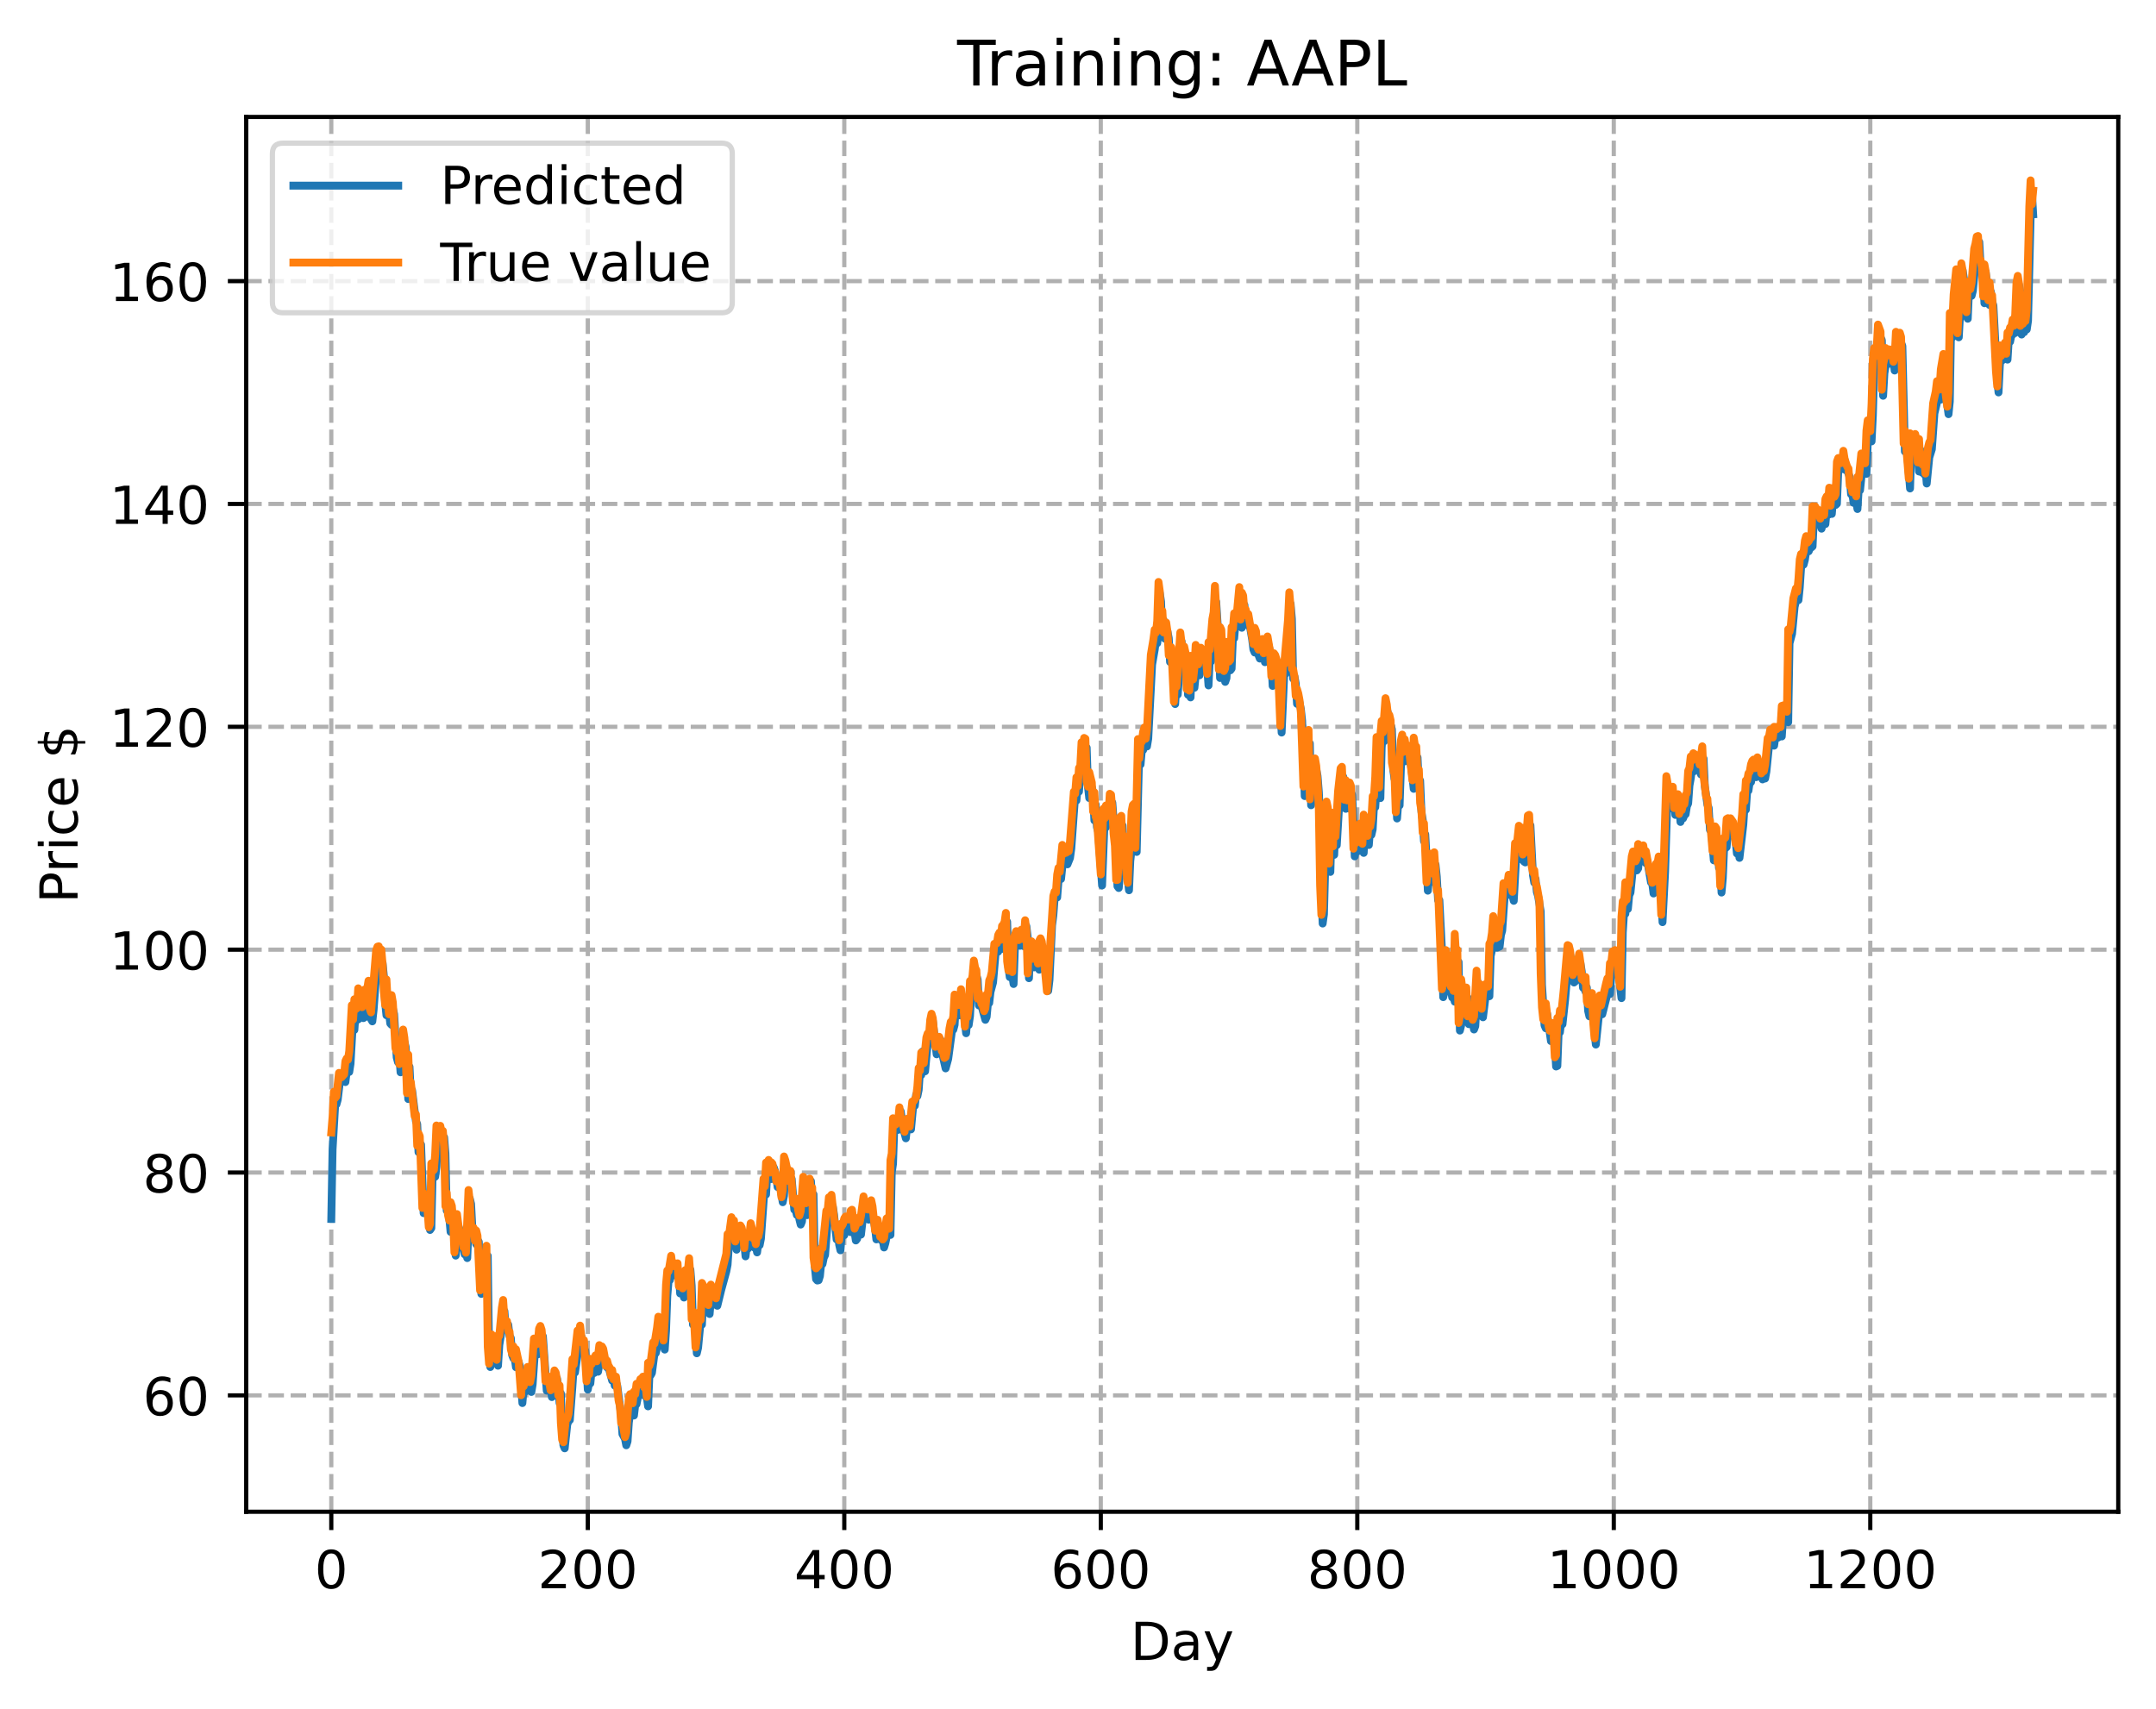 <?xml version="1.0" encoding="utf-8" standalone="no"?>
<!DOCTYPE svg PUBLIC "-//W3C//DTD SVG 1.1//EN"
  "http://www.w3.org/Graphics/SVG/1.1/DTD/svg11.dtd">
<!-- Created with matplotlib (https://matplotlib.org/) -->
<svg height="325.986pt" version="1.1" viewBox="0 0 411.286 325.986" width="411.286pt" xmlns="http://www.w3.org/2000/svg" xmlns:xlink="http://www.w3.org/1999/xlink">
 <defs>
  <style type="text/css">
*{stroke-linecap:butt;stroke-linejoin:round;}
  </style>
 </defs>
 <g id="figure_1">
  <g id="patch_1">
   <path d="M 0 325.986 
L 411.286 325.986 
L 411.286 0 
L 0 0 
z
" style="fill:#ffffff;"/>
  </g>
  <g id="axes_1">
   <g id="patch_2">
    <path d="M 46.966 288.43 
L 404.086 288.43 
L 404.086 22.318 
L 46.966 22.318 
z
" style="fill:#ffffff;"/>
   </g>
   <g id="matplotlib.axis_1">
    <g id="xtick_1">
     <g id="line2d_1">
      <path clip-path="url(#p59eb76329e)" d="M 63.198 288.43 
L 63.198 22.318 
" style="fill:none;stroke:#b0b0b0;stroke-dasharray:2.96,1.28;stroke-dashoffset:0;stroke-width:0.8;"/>
     </g>
     <g id="line2d_2">
      <defs>
       <path d="M 0 0 
L 0 3.5 
" id="m87a6135697" style="stroke:#000000;stroke-width:0.8;"/>
      </defs>
      <g>
       <use style="stroke:#000000;stroke-width:0.8;" x="63.198" xlink:href="#m87a6135697" y="288.43"/>
      </g>
     </g>
     <g id="text_1">
      <!-- 0 -->
      <defs>
       <path d="M 31.781 66.406 
Q 24.172 66.406 20.328 58.906 
Q 16.5 51.422 16.5 36.375 
Q 16.5 21.391 20.328 13.891 
Q 24.172 6.391 31.781 6.391 
Q 39.453 6.391 43.281 13.891 
Q 47.125 21.391 47.125 36.375 
Q 47.125 51.422 43.281 58.906 
Q 39.453 66.406 31.781 66.406 
z
M 31.781 74.219 
Q 44.047 74.219 50.516 64.516 
Q 56.984 54.828 56.984 36.375 
Q 56.984 17.969 50.516 8.266 
Q 44.047 -1.422 31.781 -1.422 
Q 19.531 -1.422 13.062 8.266 
Q 6.594 17.969 6.594 36.375 
Q 6.594 54.828 13.062 64.516 
Q 19.531 74.219 31.781 74.219 
z
" id="DejaVuSans-48"/>
      </defs>
      <g transform="translate(60.017 303.029)scale(0.1 -0.1)">
       <use xlink:href="#DejaVuSans-48"/>
      </g>
     </g>
    </g>
    <g id="xtick_2">
     <g id="line2d_3">
      <path clip-path="url(#p59eb76329e)" d="M 112.129 288.43 
L 112.129 22.318 
" style="fill:none;stroke:#b0b0b0;stroke-dasharray:2.96,1.28;stroke-dashoffset:0;stroke-width:0.8;"/>
     </g>
     <g id="line2d_4">
      <g>
       <use style="stroke:#000000;stroke-width:0.8;" x="112.129" xlink:href="#m87a6135697" y="288.43"/>
      </g>
     </g>
     <g id="text_2">
      <!-- 200 -->
      <defs>
       <path d="M 19.188 8.297 
L 53.609 8.297 
L 53.609 0 
L 7.328 0 
L 7.328 8.297 
Q 12.938 14.109 22.625 23.891 
Q 32.328 33.688 34.812 36.531 
Q 39.547 41.844 41.422 45.531 
Q 43.312 49.219 43.312 52.781 
Q 43.312 58.594 39.234 62.25 
Q 35.156 65.922 28.609 65.922 
Q 23.969 65.922 18.812 64.312 
Q 13.672 62.703 7.812 59.422 
L 7.812 69.391 
Q 13.766 71.781 18.938 73 
Q 24.125 74.219 28.422 74.219 
Q 39.75 74.219 46.484 68.547 
Q 53.219 62.891 53.219 53.422 
Q 53.219 48.922 51.531 44.891 
Q 49.859 40.875 45.406 35.406 
Q 44.188 33.984 37.641 27.219 
Q 31.109 20.453 19.188 8.297 
z
" id="DejaVuSans-50"/>
      </defs>
      <g transform="translate(102.585 303.029)scale(0.1 -0.1)">
       <use xlink:href="#DejaVuSans-50"/>
       <use x="63.623" xlink:href="#DejaVuSans-48"/>
       <use x="127.246" xlink:href="#DejaVuSans-48"/>
      </g>
     </g>
    </g>
    <g id="xtick_3">
     <g id="line2d_5">
      <path clip-path="url(#p59eb76329e)" d="M 161.06 288.43 
L 161.06 22.318 
" style="fill:none;stroke:#b0b0b0;stroke-dasharray:2.96,1.28;stroke-dashoffset:0;stroke-width:0.8;"/>
     </g>
     <g id="line2d_6">
      <g>
       <use style="stroke:#000000;stroke-width:0.8;" x="161.06" xlink:href="#m87a6135697" y="288.43"/>
      </g>
     </g>
     <g id="text_3">
      <!-- 400 -->
      <defs>
       <path d="M 37.797 64.312 
L 12.891 25.391 
L 37.797 25.391 
z
M 35.203 72.906 
L 47.609 72.906 
L 47.609 25.391 
L 58.016 25.391 
L 58.016 17.188 
L 47.609 17.188 
L 47.609 0 
L 37.797 0 
L 37.797 17.188 
L 4.891 17.188 
L 4.891 26.703 
z
" id="DejaVuSans-52"/>
      </defs>
      <g transform="translate(151.516 303.029)scale(0.1 -0.1)">
       <use xlink:href="#DejaVuSans-52"/>
       <use x="63.623" xlink:href="#DejaVuSans-48"/>
       <use x="127.246" xlink:href="#DejaVuSans-48"/>
      </g>
     </g>
    </g>
    <g id="xtick_4">
     <g id="line2d_7">
      <path clip-path="url(#p59eb76329e)" d="M 209.99 288.43 
L 209.99 22.318 
" style="fill:none;stroke:#b0b0b0;stroke-dasharray:2.96,1.28;stroke-dashoffset:0;stroke-width:0.8;"/>
     </g>
     <g id="line2d_8">
      <g>
       <use style="stroke:#000000;stroke-width:0.8;" x="209.99" xlink:href="#m87a6135697" y="288.43"/>
      </g>
     </g>
     <g id="text_4">
      <!-- 600 -->
      <defs>
       <path d="M 33.016 40.375 
Q 26.375 40.375 22.484 35.828 
Q 18.609 31.297 18.609 23.391 
Q 18.609 15.531 22.484 10.953 
Q 26.375 6.391 33.016 6.391 
Q 39.656 6.391 43.531 10.953 
Q 47.406 15.531 47.406 23.391 
Q 47.406 31.297 43.531 35.828 
Q 39.656 40.375 33.016 40.375 
z
M 52.594 71.297 
L 52.594 62.312 
Q 48.875 64.062 45.094 64.984 
Q 41.312 65.922 37.594 65.922 
Q 27.828 65.922 22.672 59.328 
Q 17.531 52.734 16.797 39.406 
Q 19.672 43.656 24.016 45.922 
Q 28.375 48.188 33.594 48.188 
Q 44.578 48.188 50.953 41.516 
Q 57.328 34.859 57.328 23.391 
Q 57.328 12.156 50.688 5.359 
Q 44.047 -1.422 33.016 -1.422 
Q 20.359 -1.422 13.672 8.266 
Q 6.984 17.969 6.984 36.375 
Q 6.984 53.656 15.188 63.938 
Q 23.391 74.219 37.203 74.219 
Q 40.922 74.219 44.703 73.484 
Q 48.484 72.75 52.594 71.297 
z
" id="DejaVuSans-54"/>
      </defs>
      <g transform="translate(200.446 303.029)scale(0.1 -0.1)">
       <use xlink:href="#DejaVuSans-54"/>
       <use x="63.623" xlink:href="#DejaVuSans-48"/>
       <use x="127.246" xlink:href="#DejaVuSans-48"/>
      </g>
     </g>
    </g>
    <g id="xtick_5">
     <g id="line2d_9">
      <path clip-path="url(#p59eb76329e)" d="M 258.921 288.43 
L 258.921 22.318 
" style="fill:none;stroke:#b0b0b0;stroke-dasharray:2.96,1.28;stroke-dashoffset:0;stroke-width:0.8;"/>
     </g>
     <g id="line2d_10">
      <g>
       <use style="stroke:#000000;stroke-width:0.8;" x="258.921" xlink:href="#m87a6135697" y="288.43"/>
      </g>
     </g>
     <g id="text_5">
      <!-- 800 -->
      <defs>
       <path d="M 31.781 34.625 
Q 24.75 34.625 20.719 30.859 
Q 16.703 27.094 16.703 20.516 
Q 16.703 13.922 20.719 10.156 
Q 24.75 6.391 31.781 6.391 
Q 38.812 6.391 42.859 10.172 
Q 46.922 13.969 46.922 20.516 
Q 46.922 27.094 42.891 30.859 
Q 38.875 34.625 31.781 34.625 
z
M 21.922 38.812 
Q 15.578 40.375 12.031 44.719 
Q 8.5 49.078 8.5 55.328 
Q 8.5 64.062 14.719 69.141 
Q 20.953 74.219 31.781 74.219 
Q 42.672 74.219 48.875 69.141 
Q 55.078 64.062 55.078 55.328 
Q 55.078 49.078 51.531 44.719 
Q 48 40.375 41.703 38.812 
Q 48.828 37.156 52.797 32.312 
Q 56.781 27.484 56.781 20.516 
Q 56.781 9.906 50.312 4.234 
Q 43.844 -1.422 31.781 -1.422 
Q 19.734 -1.422 13.25 4.234 
Q 6.781 9.906 6.781 20.516 
Q 6.781 27.484 10.781 32.312 
Q 14.797 37.156 21.922 38.812 
z
M 18.312 54.391 
Q 18.312 48.734 21.844 45.562 
Q 25.391 42.391 31.781 42.391 
Q 38.141 42.391 41.719 45.562 
Q 45.312 48.734 45.312 54.391 
Q 45.312 60.062 41.719 63.234 
Q 38.141 66.406 31.781 66.406 
Q 25.391 66.406 21.844 63.234 
Q 18.312 60.062 18.312 54.391 
z
" id="DejaVuSans-56"/>
      </defs>
      <g transform="translate(249.377 303.029)scale(0.1 -0.1)">
       <use xlink:href="#DejaVuSans-56"/>
       <use x="63.623" xlink:href="#DejaVuSans-48"/>
       <use x="127.246" xlink:href="#DejaVuSans-48"/>
      </g>
     </g>
    </g>
    <g id="xtick_6">
     <g id="line2d_11">
      <path clip-path="url(#p59eb76329e)" d="M 307.851 288.43 
L 307.851 22.318 
" style="fill:none;stroke:#b0b0b0;stroke-dasharray:2.96,1.28;stroke-dashoffset:0;stroke-width:0.8;"/>
     </g>
     <g id="line2d_12">
      <g>
       <use style="stroke:#000000;stroke-width:0.8;" x="307.851" xlink:href="#m87a6135697" y="288.43"/>
      </g>
     </g>
     <g id="text_6">
      <!-- 1000 -->
      <defs>
       <path d="M 12.406 8.297 
L 28.516 8.297 
L 28.516 63.922 
L 10.984 60.406 
L 10.984 69.391 
L 28.422 72.906 
L 38.281 72.906 
L 38.281 8.297 
L 54.391 8.297 
L 54.391 0 
L 12.406 0 
z
" id="DejaVuSans-49"/>
      </defs>
      <g transform="translate(295.126 303.029)scale(0.1 -0.1)">
       <use xlink:href="#DejaVuSans-49"/>
       <use x="63.623" xlink:href="#DejaVuSans-48"/>
       <use x="127.246" xlink:href="#DejaVuSans-48"/>
       <use x="190.869" xlink:href="#DejaVuSans-48"/>
      </g>
     </g>
    </g>
    <g id="xtick_7">
     <g id="line2d_13">
      <path clip-path="url(#p59eb76329e)" d="M 356.782 288.43 
L 356.782 22.318 
" style="fill:none;stroke:#b0b0b0;stroke-dasharray:2.96,1.28;stroke-dashoffset:0;stroke-width:0.8;"/>
     </g>
     <g id="line2d_14">
      <g>
       <use style="stroke:#000000;stroke-width:0.8;" x="356.782" xlink:href="#m87a6135697" y="288.43"/>
      </g>
     </g>
     <g id="text_7">
      <!-- 1200 -->
      <g transform="translate(344.057 303.029)scale(0.1 -0.1)">
       <use xlink:href="#DejaVuSans-49"/>
       <use x="63.623" xlink:href="#DejaVuSans-50"/>
       <use x="127.246" xlink:href="#DejaVuSans-48"/>
       <use x="190.869" xlink:href="#DejaVuSans-48"/>
      </g>
     </g>
    </g>
    <g id="text_8">
     <!-- Day -->
     <defs>
      <path d="M 19.672 64.797 
L 19.672 8.109 
L 31.594 8.109 
Q 46.688 8.109 53.688 14.938 
Q 60.688 21.781 60.688 36.531 
Q 60.688 51.172 53.688 57.984 
Q 46.688 64.797 31.594 64.797 
z
M 9.812 72.906 
L 30.078 72.906 
Q 51.266 72.906 61.172 64.094 
Q 71.094 55.281 71.094 36.531 
Q 71.094 17.672 61.125 8.828 
Q 51.172 0 30.078 0 
L 9.812 0 
z
" id="DejaVuSans-68"/>
      <path d="M 34.281 27.484 
Q 23.391 27.484 19.188 25 
Q 14.984 22.516 14.984 16.5 
Q 14.984 11.719 18.141 8.906 
Q 21.297 6.109 26.703 6.109 
Q 34.188 6.109 38.703 11.406 
Q 43.219 16.703 43.219 25.484 
L 43.219 27.484 
z
M 52.203 31.203 
L 52.203 0 
L 43.219 0 
L 43.219 8.297 
Q 40.141 3.328 35.547 0.953 
Q 30.953 -1.422 24.312 -1.422 
Q 15.922 -1.422 10.953 3.297 
Q 6 8.016 6 15.922 
Q 6 25.141 12.172 29.828 
Q 18.359 34.516 30.609 34.516 
L 43.219 34.516 
L 43.219 35.406 
Q 43.219 41.609 39.141 45 
Q 35.062 48.391 27.688 48.391 
Q 23 48.391 18.547 47.266 
Q 14.109 46.141 10.016 43.891 
L 10.016 52.203 
Q 14.938 54.109 19.578 55.047 
Q 24.219 56 28.609 56 
Q 40.484 56 46.344 49.844 
Q 52.203 43.703 52.203 31.203 
z
" id="DejaVuSans-97"/>
      <path d="M 32.172 -5.078 
Q 28.375 -14.844 24.75 -17.812 
Q 21.141 -20.797 15.094 -20.797 
L 7.906 -20.797 
L 7.906 -13.281 
L 13.188 -13.281 
Q 16.891 -13.281 18.938 -11.516 
Q 21 -9.766 23.484 -3.219 
L 25.094 0.875 
L 2.984 54.688 
L 12.5 54.688 
L 29.594 11.922 
L 46.688 54.688 
L 56.203 54.688 
z
" id="DejaVuSans-121"/>
     </defs>
     <g transform="translate(215.652 316.707)scale(0.1 -0.1)">
      <use xlink:href="#DejaVuSans-68"/>
      <use x="77.002" xlink:href="#DejaVuSans-97"/>
      <use x="138.281" xlink:href="#DejaVuSans-121"/>
     </g>
    </g>
   </g>
   <g id="matplotlib.axis_2">
    <g id="ytick_1">
     <g id="line2d_15">
      <path clip-path="url(#p59eb76329e)" d="M 46.966 266.228 
L 404.086 266.228 
" style="fill:none;stroke:#b0b0b0;stroke-dasharray:2.96,1.28;stroke-dashoffset:0;stroke-width:0.8;"/>
     </g>
     <g id="line2d_16">
      <defs>
       <path d="M 0 0 
L -3.5 0 
" id="m2188c3a6c1" style="stroke:#000000;stroke-width:0.8;"/>
      </defs>
      <g>
       <use style="stroke:#000000;stroke-width:0.8;" x="46.966" xlink:href="#m2188c3a6c1" y="266.228"/>
      </g>
     </g>
     <g id="text_9">
      <!-- 60 -->
      <g transform="translate(27.241 270.027)scale(0.1 -0.1)">
       <use xlink:href="#DejaVuSans-54"/>
       <use x="63.623" xlink:href="#DejaVuSans-48"/>
      </g>
     </g>
    </g>
    <g id="ytick_2">
     <g id="line2d_17">
      <path clip-path="url(#p59eb76329e)" d="M 46.966 223.709 
L 404.086 223.709 
" style="fill:none;stroke:#b0b0b0;stroke-dasharray:2.96,1.28;stroke-dashoffset:0;stroke-width:0.8;"/>
     </g>
     <g id="line2d_18">
      <g>
       <use style="stroke:#000000;stroke-width:0.8;" x="46.966" xlink:href="#m2188c3a6c1" y="223.709"/>
      </g>
     </g>
     <g id="text_10">
      <!-- 80 -->
      <g transform="translate(27.241 227.508)scale(0.1 -0.1)">
       <use xlink:href="#DejaVuSans-56"/>
       <use x="63.623" xlink:href="#DejaVuSans-48"/>
      </g>
     </g>
    </g>
    <g id="ytick_3">
     <g id="line2d_19">
      <path clip-path="url(#p59eb76329e)" d="M 46.966 181.19 
L 404.086 181.19 
" style="fill:none;stroke:#b0b0b0;stroke-dasharray:2.96,1.28;stroke-dashoffset:0;stroke-width:0.8;"/>
     </g>
     <g id="line2d_20">
      <g>
       <use style="stroke:#000000;stroke-width:0.8;" x="46.966" xlink:href="#m2188c3a6c1" y="181.19"/>
      </g>
     </g>
     <g id="text_11">
      <!-- 100 -->
      <g transform="translate(20.878 184.989)scale(0.1 -0.1)">
       <use xlink:href="#DejaVuSans-49"/>
       <use x="63.623" xlink:href="#DejaVuSans-48"/>
       <use x="127.246" xlink:href="#DejaVuSans-48"/>
      </g>
     </g>
    </g>
    <g id="ytick_4">
     <g id="line2d_21">
      <path clip-path="url(#p59eb76329e)" d="M 46.966 138.671 
L 404.086 138.671 
" style="fill:none;stroke:#b0b0b0;stroke-dasharray:2.96,1.28;stroke-dashoffset:0;stroke-width:0.8;"/>
     </g>
     <g id="line2d_22">
      <g>
       <use style="stroke:#000000;stroke-width:0.8;" x="46.966" xlink:href="#m2188c3a6c1" y="138.671"/>
      </g>
     </g>
     <g id="text_12">
      <!-- 120 -->
      <g transform="translate(20.878 142.47)scale(0.1 -0.1)">
       <use xlink:href="#DejaVuSans-49"/>
       <use x="63.623" xlink:href="#DejaVuSans-50"/>
       <use x="127.246" xlink:href="#DejaVuSans-48"/>
      </g>
     </g>
    </g>
    <g id="ytick_5">
     <g id="line2d_23">
      <path clip-path="url(#p59eb76329e)" d="M 46.966 96.152 
L 404.086 96.152 
" style="fill:none;stroke:#b0b0b0;stroke-dasharray:2.96,1.28;stroke-dashoffset:0;stroke-width:0.8;"/>
     </g>
     <g id="line2d_24">
      <g>
       <use style="stroke:#000000;stroke-width:0.8;" x="46.966" xlink:href="#m2188c3a6c1" y="96.152"/>
      </g>
     </g>
     <g id="text_13">
      <!-- 140 -->
      <g transform="translate(20.878 99.951)scale(0.1 -0.1)">
       <use xlink:href="#DejaVuSans-49"/>
       <use x="63.623" xlink:href="#DejaVuSans-52"/>
       <use x="127.246" xlink:href="#DejaVuSans-48"/>
      </g>
     </g>
    </g>
    <g id="ytick_6">
     <g id="line2d_25">
      <path clip-path="url(#p59eb76329e)" d="M 46.966 53.633 
L 404.086 53.633 
" style="fill:none;stroke:#b0b0b0;stroke-dasharray:2.96,1.28;stroke-dashoffset:0;stroke-width:0.8;"/>
     </g>
     <g id="line2d_26">
      <g>
       <use style="stroke:#000000;stroke-width:0.8;" x="46.966" xlink:href="#m2188c3a6c1" y="53.633"/>
      </g>
     </g>
     <g id="text_14">
      <!-- 160 -->
      <g transform="translate(20.878 57.432)scale(0.1 -0.1)">
       <use xlink:href="#DejaVuSans-49"/>
       <use x="63.623" xlink:href="#DejaVuSans-54"/>
       <use x="127.246" xlink:href="#DejaVuSans-48"/>
      </g>
     </g>
    </g>
    <g id="text_15">
     <!-- Price $ -->
     <defs>
      <path d="M 19.672 64.797 
L 19.672 37.406 
L 32.078 37.406 
Q 38.969 37.406 42.719 40.969 
Q 46.484 44.531 46.484 51.125 
Q 46.484 57.672 42.719 61.234 
Q 38.969 64.797 32.078 64.797 
z
M 9.812 72.906 
L 32.078 72.906 
Q 44.344 72.906 50.609 67.359 
Q 56.891 61.812 56.891 51.125 
Q 56.891 40.328 50.609 34.812 
Q 44.344 29.297 32.078 29.297 
L 19.672 29.297 
L 19.672 0 
L 9.812 0 
z
" id="DejaVuSans-80"/>
      <path d="M 41.109 46.297 
Q 39.594 47.172 37.812 47.578 
Q 36.031 48 33.891 48 
Q 26.266 48 22.188 43.047 
Q 18.109 38.094 18.109 28.812 
L 18.109 0 
L 9.078 0 
L 9.078 54.688 
L 18.109 54.688 
L 18.109 46.188 
Q 20.953 51.172 25.484 53.578 
Q 30.031 56 36.531 56 
Q 37.453 56 38.578 55.875 
Q 39.703 55.766 41.062 55.516 
z
" id="DejaVuSans-114"/>
      <path d="M 9.422 54.688 
L 18.406 54.688 
L 18.406 0 
L 9.422 0 
z
M 9.422 75.984 
L 18.406 75.984 
L 18.406 64.594 
L 9.422 64.594 
z
" id="DejaVuSans-105"/>
      <path d="M 48.781 52.594 
L 48.781 44.188 
Q 44.969 46.297 41.141 47.344 
Q 37.312 48.391 33.406 48.391 
Q 24.656 48.391 19.812 42.844 
Q 14.984 37.312 14.984 27.297 
Q 14.984 17.281 19.812 11.734 
Q 24.656 6.203 33.406 6.203 
Q 37.312 6.203 41.141 7.25 
Q 44.969 8.297 48.781 10.406 
L 48.781 2.094 
Q 45.016 0.344 40.984 -0.531 
Q 36.969 -1.422 32.422 -1.422 
Q 20.062 -1.422 12.781 6.344 
Q 5.516 14.109 5.516 27.297 
Q 5.516 40.672 12.859 48.328 
Q 20.219 56 33.016 56 
Q 37.156 56 41.109 55.141 
Q 45.062 54.297 48.781 52.594 
z
" id="DejaVuSans-99"/>
      <path d="M 56.203 29.594 
L 56.203 25.203 
L 14.891 25.203 
Q 15.484 15.922 20.484 11.062 
Q 25.484 6.203 34.422 6.203 
Q 39.594 6.203 44.453 7.469 
Q 49.312 8.734 54.109 11.281 
L 54.109 2.781 
Q 49.266 0.734 44.188 -0.344 
Q 39.109 -1.422 33.891 -1.422 
Q 20.797 -1.422 13.156 6.188 
Q 5.516 13.812 5.516 26.812 
Q 5.516 40.234 12.766 48.109 
Q 20.016 56 32.328 56 
Q 43.359 56 49.781 48.891 
Q 56.203 41.797 56.203 29.594 
z
M 47.219 32.234 
Q 47.125 39.594 43.094 43.984 
Q 39.062 48.391 32.422 48.391 
Q 24.906 48.391 20.391 44.141 
Q 15.875 39.891 15.188 32.172 
z
" id="DejaVuSans-101"/>
      <path id="DejaVuSans-32"/>
      <path d="M 33.797 -14.703 
L 28.906 -14.703 
L 28.859 0 
Q 23.734 0.094 18.609 1.188 
Q 13.484 2.297 8.297 4.5 
L 8.297 13.281 
Q 13.281 10.156 18.375 8.562 
Q 23.484 6.984 28.906 6.938 
L 28.906 29.203 
Q 18.109 30.953 13.203 35.156 
Q 8.297 39.359 8.297 46.688 
Q 8.297 54.641 13.625 59.219 
Q 18.953 63.812 28.906 64.5 
L 28.906 75.984 
L 33.797 75.984 
L 33.797 64.656 
Q 38.328 64.453 42.578 63.688 
Q 46.828 62.938 50.875 61.625 
L 50.875 53.078 
Q 46.828 55.125 42.547 56.25 
Q 38.281 57.375 33.797 57.562 
L 33.797 36.719 
Q 44.875 35.016 50.094 30.609 
Q 55.328 26.219 55.328 18.609 
Q 55.328 10.359 49.781 5.594 
Q 44.234 0.828 33.797 0.094 
z
M 28.906 37.594 
L 28.906 57.625 
Q 23.25 56.984 20.266 54.391 
Q 17.281 51.812 17.281 47.516 
Q 17.281 43.312 20.031 40.969 
Q 22.797 38.625 28.906 37.594 
z
M 33.797 28.219 
L 33.797 7.078 
Q 39.984 7.906 43.141 10.594 
Q 46.297 13.281 46.297 17.672 
Q 46.297 21.969 43.281 24.5 
Q 40.281 27.047 33.797 28.219 
z
" id="DejaVuSans-36"/>
     </defs>
     <g transform="translate(14.798 172.342)rotate(-90)scale(0.1 -0.1)">
      <use xlink:href="#DejaVuSans-80"/>
      <use x="58.553" xlink:href="#DejaVuSans-114"/>
      <use x="99.666" xlink:href="#DejaVuSans-105"/>
      <use x="127.449" xlink:href="#DejaVuSans-99"/>
      <use x="182.43" xlink:href="#DejaVuSans-101"/>
      <use x="243.953" xlink:href="#DejaVuSans-32"/>
      <use x="275.74" xlink:href="#DejaVuSans-36"/>
     </g>
    </g>
   </g>
   <g id="line2d_27">
    <path clip-path="url(#p59eb76329e)" d="M 63.198 232.563 
L 63.443 219.278 
L 63.932 210.9 
L 64.177 210.708 
L 64.422 209.835 
L 64.911 205.757 
L 65.156 206.176 
L 65.4 206.243 
L 65.645 206.168 
L 65.89 206.449 
L 66.134 204.514 
L 66.379 204.154 
L 66.623 204.522 
L 66.868 202.945 
L 67.357 194.291 
L 67.602 196.506 
L 67.847 193.064 
L 68.091 194.611 
L 68.336 194.493 
L 68.581 190.975 
L 68.825 191.031 
L 69.07 191.494 
L 69.315 194.252 
L 69.559 194.107 
L 69.804 191.43 
L 70.049 192.536 
L 70.538 189.548 
L 70.783 194.454 
L 71.027 194.87 
L 71.272 192.665 
L 71.761 185.987 
L 72.006 183.981 
L 72.251 183.226 
L 72.495 183.102 
L 72.74 184.056 
L 72.984 183.734 
L 73.229 186.26 
L 73.474 191.316 
L 73.718 193.708 
L 73.963 189.557 
L 74.208 193.273 
L 74.452 195.276 
L 74.697 195.539 
L 74.942 192.434 
L 75.186 193.486 
L 75.676 201.741 
L 75.92 202.658 
L 76.165 201.271 
L 76.41 204.593 
L 76.654 204.476 
L 76.899 203.209 
L 77.144 198.751 
L 77.388 199.745 
L 77.633 203.148 
L 77.878 209.691 
L 78.122 203.545 
L 78.367 208.583 
L 78.611 208.017 
L 79.345 213.938 
L 79.59 214.459 
L 79.835 219.826 
L 80.079 218.124 
L 80.324 218.391 
L 80.813 231.458 
L 81.058 229.534 
L 81.303 231.081 
L 81.547 231.068 
L 81.792 231.987 
L 82.037 234.672 
L 82.281 234.316 
L 82.526 223.972 
L 82.771 224.673 
L 83.015 224.516 
L 83.26 222.612 
L 83.505 217.75 
L 83.749 218.626 
L 83.994 219.024 
L 84.239 217.278 
L 84.483 217.678 
L 84.728 217.006 
L 84.972 220.051 
L 85.217 230.973 
L 85.462 229.634 
L 85.951 235.033 
L 86.196 231.346 
L 86.44 232.32 
L 86.685 234.473 
L 86.93 239.567 
L 87.174 237.533 
L 87.419 233.866 
L 87.664 234.586 
L 88.153 237.942 
L 88.398 237.362 
L 88.642 239.324 
L 88.887 238.987 
L 89.132 240.034 
L 89.621 228.682 
L 89.866 229.709 
L 90.11 234.34 
L 90.355 235.994 
L 90.599 235.749 
L 90.844 237.389 
L 91.089 236.551 
L 91.333 236.933 
L 91.823 246.869 
L 92.067 241.955 
L 92.557 243.542 
L 93.046 239.599 
L 93.291 257.568 
L 93.535 260.823 
L 94.025 256.308 
L 94.514 257.176 
L 94.759 257.764 
L 95.003 260.571 
L 95.248 256.615 
L 95.737 253.577 
L 95.982 251.078 
L 96.227 250.159 
L 96.471 253.375 
L 96.716 252.621 
L 96.96 252.752 
L 97.205 254.936 
L 97.45 255.293 
L 97.694 258.517 
L 97.939 259.158 
L 98.184 259.025 
L 98.428 260.857 
L 98.673 259.447 
L 98.918 259.771 
L 99.162 260.603 
L 99.652 267.698 
L 99.896 264.902 
L 100.141 265.575 
L 100.386 264.358 
L 100.63 264.6 
L 100.875 263.214 
L 101.12 265.261 
L 101.364 265.581 
L 101.609 264.129 
L 102.098 257.102 
L 102.587 258.406 
L 102.832 257.776 
L 103.077 255.032 
L 103.321 254.844 
L 103.566 254.97 
L 104.3 265.335 
L 104.545 263.631 
L 105.034 264.603 
L 105.279 266.559 
L 105.768 265.196 
L 106.013 263.214 
L 106.257 263.001 
L 106.502 264.681 
L 106.747 267.701 
L 106.991 265.847 
L 107.236 272.584 
L 107.481 275.777 
L 107.725 276.334 
L 108.215 271.76 
L 108.459 271.134 
L 108.704 270.942 
L 109.193 264.51 
L 109.438 260.829 
L 109.682 261.884 
L 110.172 258.48 
L 110.416 255.544 
L 110.661 255.942 
L 110.906 254.943 
L 111.395 257.941 
L 111.64 257.686 
L 111.884 260.562 
L 112.129 265.119 
L 112.374 263.852 
L 112.618 263.945 
L 112.863 261.313 
L 113.108 262.055 
L 113.352 261.956 
L 113.597 261.614 
L 113.842 260.908 
L 114.086 261.718 
L 114.575 258.853 
L 115.065 258.765 
L 115.309 258.987 
L 115.799 260.883 
L 116.043 260.698 
L 116.533 262.492 
L 116.777 263.415 
L 117.022 262.77 
L 117.267 264.36 
L 117.511 263.642 
L 117.756 264.426 
L 118.49 269.97 
L 118.735 273.61 
L 119.224 274.504 
L 119.469 275.753 
L 119.713 274.996 
L 119.958 271.405 
L 120.203 269.666 
L 120.447 268.883 
L 120.936 270.072 
L 121.181 268.033 
L 121.426 267.91 
L 121.67 266.654 
L 121.915 266.28 
L 122.16 266.134 
L 122.404 265.281 
L 122.649 265.188 
L 122.894 265.243 
L 123.138 266.448 
L 123.383 266.525 
L 123.628 268.323 
L 123.872 262.557 
L 124.117 262.396 
L 124.362 261.96 
L 124.851 258.279 
L 125.096 258.177 
L 125.34 257.096 
L 125.83 253.575 
L 126.074 254.179 
L 126.319 254.394 
L 126.808 257.494 
L 127.053 253.925 
L 127.297 247.259 
L 127.542 244.324 
L 127.787 244.245 
L 128.276 241.572 
L 128.521 243.341 
L 129.01 242.738 
L 129.255 243.165 
L 129.499 242.885 
L 129.744 246.786 
L 130.233 246.324 
L 130.478 247.565 
L 130.723 247.214 
L 130.967 244.324 
L 131.212 245.172 
L 131.457 244.575 
L 131.701 242.249 
L 131.946 245.32 
L 132.191 252.721 
L 132.435 251.517 
L 132.68 253.935 
L 132.924 258.205 
L 133.169 257.148 
L 133.658 252.027 
L 133.903 252.734 
L 134.148 247.196 
L 134.392 246.674 
L 134.637 248.996 
L 134.882 248.084 
L 135.126 249.089 
L 135.371 250.704 
L 135.616 247.761 
L 135.86 246.975 
L 136.105 248.511 
L 136.35 248.919 
L 136.594 247.791 
L 136.839 249.133 
L 137.573 246.131 
L 138.551 242.575 
L 138.796 241.304 
L 139.041 237.643 
L 139.285 237.867 
L 139.775 234.221 
L 140.019 235.926 
L 140.264 234.948 
L 140.509 238.438 
L 140.753 236.185 
L 141.243 237.423 
L 141.487 235.668 
L 141.732 235.872 
L 141.977 237.178 
L 142.221 239.707 
L 142.466 237.627 
L 142.711 238.222 
L 142.955 237.245 
L 143.2 237.638 
L 143.445 235.397 
L 143.689 236.097 
L 143.934 238.058 
L 144.178 237.68 
L 144.423 238.955 
L 144.668 237.138 
L 144.912 237.569 
L 145.157 236.331 
L 145.646 229.505 
L 145.891 226.239 
L 146.136 227.904 
L 146.38 223.552 
L 146.625 223.367 
L 146.87 222.456 
L 147.114 224.962 
L 147.359 222.457 
L 147.604 222.741 
L 147.848 223.433 
L 148.093 224.653 
L 148.338 226.479 
L 148.582 226.164 
L 148.827 226.401 
L 149.316 229.378 
L 149.561 228.14 
L 149.806 222.631 
L 150.05 222.825 
L 150.539 225.324 
L 150.784 226.315 
L 151.029 224.947 
L 151.518 230.788 
L 151.763 230.749 
L 152.007 231.805 
L 152.252 230.696 
L 152.497 232.663 
L 152.741 233.643 
L 152.986 233.054 
L 153.475 227.242 
L 153.72 227.176 
L 153.965 231.845 
L 154.209 229.147 
L 154.454 228.223 
L 154.699 225.358 
L 154.943 229.233 
L 155.188 227.875 
L 155.433 241.66 
L 155.677 244.049 
L 155.922 244.319 
L 156.166 244.26 
L 156.411 243.463 
L 156.656 240.95 
L 156.9 241.171 
L 157.145 239.975 
L 157.39 239.465 
L 157.879 233.214 
L 158.124 232.366 
L 158.368 230.338 
L 158.613 230.634 
L 158.858 230.097 
L 159.102 231.729 
L 159.592 236.475 
L 159.836 234.88 
L 160.081 237.468 
L 160.326 238.551 
L 160.57 235.527 
L 160.815 235.675 
L 161.06 235.668 
L 161.304 234.2 
L 161.794 233.664 
L 162.038 234.195 
L 162.283 235.088 
L 162.527 233.679 
L 162.772 233.393 
L 163.261 236.675 
L 163.506 236.362 
L 163.751 234.603 
L 163.995 235.474 
L 164.24 235.562 
L 164.729 231.324 
L 164.974 231.39 
L 165.219 232.255 
L 165.463 232.387 
L 165.708 232.706 
L 166.197 230.898 
L 166.442 231.628 
L 166.931 234.237 
L 167.176 236.469 
L 167.421 236.377 
L 167.665 233.828 
L 167.91 235.885 
L 168.154 236.664 
L 168.399 236.622 
L 168.644 238.013 
L 168.888 237.21 
L 169.622 233.676 
L 169.867 235.62 
L 170.112 223.712 
L 170.356 222.044 
L 170.601 214.929 
L 170.846 215.61 
L 171.335 215.574 
L 171.58 215.063 
L 171.824 212.034 
L 172.314 215.3 
L 172.803 217.184 
L 173.048 214.888 
L 173.292 213.681 
L 173.537 213.636 
L 173.782 215.485 
L 174.271 210.257 
L 174.515 210.97 
L 174.76 208.876 
L 175.005 209.132 
L 175.249 207.953 
L 175.494 204.266 
L 175.739 205.111 
L 175.983 200.612 
L 176.473 204.399 
L 176.962 199.188 
L 177.207 198.513 
L 177.451 198.755 
L 177.941 194.74 
L 178.675 201.159 
L 178.919 198.926 
L 179.164 198.379 
L 179.409 198.369 
L 179.653 199.341 
L 179.898 201.716 
L 180.387 203.842 
L 180.876 202.052 
L 181.61 196.608 
L 181.855 196.467 
L 182.1 195.547 
L 182.344 191.781 
L 182.589 192.887 
L 182.834 192.545 
L 183.078 193.719 
L 183.323 193.05 
L 183.568 190.653 
L 184.302 197.135 
L 184.546 194.242 
L 184.791 195.569 
L 185.036 193.873 
L 185.28 189.165 
L 185.525 189.269 
L 186.014 185.12 
L 186.503 186.907 
L 186.748 191.839 
L 186.993 191.049 
L 187.971 194.577 
L 188.216 194.015 
L 188.461 191.372 
L 188.705 191.368 
L 188.95 189.263 
L 189.439 187.442 
L 189.929 181.718 
L 190.173 181.542 
L 190.418 181.575 
L 190.663 179.756 
L 190.907 179.385 
L 191.152 181.038 
L 191.397 178.467 
L 192.13 175.873 
L 192.375 184.537 
L 192.62 186.423 
L 192.864 185.116 
L 193.109 186.116 
L 193.354 187.746 
L 193.598 180.886 
L 194.088 179.423 
L 194.332 179.63 
L 194.577 180.454 
L 195.066 178.638 
L 195.311 180.53 
L 195.556 180.332 
L 195.8 176.72 
L 196.045 178.795 
L 196.29 186.636 
L 196.534 180.862 
L 196.779 182.666 
L 197.024 181.413 
L 197.268 184.573 
L 197.513 182.479 
L 197.758 183.225 
L 198.002 183.379 
L 198.247 185.009 
L 198.491 181.094 
L 198.736 180.299 
L 198.981 181.045 
L 199.47 184.539 
L 199.959 189.049 
L 200.204 186.947 
L 200.693 176.576 
L 200.938 174.671 
L 201.183 171.397 
L 201.427 170.17 
L 201.672 171.236 
L 201.917 168.049 
L 202.161 166.684 
L 202.406 167.713 
L 202.895 163.096 
L 203.14 164.653 
L 203.385 163.974 
L 203.629 164.91 
L 204.118 163.697 
L 204.363 161.901 
L 205.097 151.795 
L 205.342 152.753 
L 205.586 150.114 
L 205.831 151.042 
L 206.076 147.679 
L 206.32 147.465 
L 206.565 143.451 
L 206.81 145.114 
L 207.054 142.487 
L 207.299 142.656 
L 207.544 150.081 
L 207.788 152.264 
L 208.033 149.635 
L 208.278 150.186 
L 208.522 151.242 
L 208.767 156.528 
L 209.012 153.503 
L 209.256 157.83 
L 209.501 158.664 
L 210.235 168.941 
L 210.724 156.35 
L 210.969 157.856 
L 211.213 155.635 
L 211.458 155.452 
L 211.703 156.731 
L 211.947 153.33 
L 212.192 153.147 
L 212.926 162.976 
L 213.171 169.101 
L 213.415 169.425 
L 213.66 166.529 
L 213.905 157.802 
L 214.149 157.509 
L 214.394 163.356 
L 214.639 161.604 
L 214.883 162.096 
L 215.128 167.694 
L 215.373 169.86 
L 215.617 164.279 
L 215.862 162.048 
L 216.106 156.41 
L 216.596 154.646 
L 216.84 162.546 
L 217.33 142.935 
L 217.574 145.863 
L 217.819 143.095 
L 218.064 143.115 
L 218.308 140.563 
L 218.553 140.785 
L 218.798 142.426 
L 219.042 140.949 
L 219.776 126.817 
L 220.266 124.022 
L 220.51 122.204 
L 220.755 122.717 
L 221 120.651 
L 221.244 113.117 
L 221.489 114.8 
L 221.734 121.527 
L 221.978 118.346 
L 222.223 121.862 
L 222.467 120.466 
L 222.712 120.475 
L 222.957 121.777 
L 223.201 126.3 
L 223.691 124.982 
L 224.18 134.326 
L 224.425 130.373 
L 224.669 132.522 
L 225.159 125.539 
L 225.403 122.376 
L 225.893 127.691 
L 226.137 125.378 
L 226.382 125.788 
L 226.627 132.551 
L 226.871 130.74 
L 227.116 133.059 
L 227.361 126.774 
L 227.605 130.653 
L 227.85 131.232 
L 228.094 128.84 
L 228.339 125.084 
L 228.828 128.847 
L 229.073 126.649 
L 229.318 125.605 
L 229.562 125.757 
L 229.807 126.856 
L 230.052 125.946 
L 230.296 127.537 
L 230.541 130.777 
L 230.786 125.588 
L 231.03 126.202 
L 231.52 120.959 
L 231.764 119.397 
L 232.009 114.825 
L 232.498 122.551 
L 232.743 129.358 
L 232.988 121.744 
L 233.232 122.252 
L 233.477 127.729 
L 233.722 130.1 
L 233.966 129.393 
L 234.211 124.576 
L 234.455 126.822 
L 234.7 127.897 
L 234.945 127.572 
L 235.189 121.692 
L 235.434 121.778 
L 235.679 118.947 
L 235.923 118.782 
L 236.168 119.08 
L 236.657 114.015 
L 236.902 119.774 
L 237.147 115.317 
L 237.391 115.424 
L 237.636 118.746 
L 237.881 118.094 
L 238.125 119.351 
L 238.37 119.106 
L 238.859 121.957 
L 239.104 123.927 
L 239.349 124.497 
L 239.593 121.437 
L 239.838 122.083 
L 240.082 125.009 
L 240.327 125.651 
L 240.572 124.105 
L 240.816 124.631 
L 241.061 123.77 
L 241.306 126.344 
L 241.55 124.296 
L 241.795 125.459 
L 242.04 123.192 
L 242.529 125.753 
L 242.774 130.865 
L 243.263 126.528 
L 243.508 126.663 
L 243.997 128.806 
L 244.486 139.77 
L 244.976 128.742 
L 245.22 128.599 
L 245.465 126.268 
L 246.199 115.203 
L 246.443 118.082 
L 246.688 129.486 
L 246.933 129.049 
L 247.177 130.389 
L 247.422 134.288 
L 247.667 132.929 
L 248.156 135.283 
L 248.401 137.552 
L 248.89 151.888 
L 249.135 150.228 
L 249.379 150.541 
L 249.624 150.018 
L 249.869 141.833 
L 250.113 153.635 
L 250.358 151.213 
L 250.603 150.913 
L 250.847 149.525 
L 251.092 146.788 
L 251.337 148.038 
L 251.581 151.087 
L 251.826 155.97 
L 252.07 170.018 
L 252.315 176.208 
L 252.56 174.447 
L 253.049 155.912 
L 253.294 155.037 
L 253.538 156.328 
L 253.783 166.357 
L 254.028 157.181 
L 254.517 163.103 
L 254.762 157.153 
L 255.006 161.264 
L 255.496 153.009 
L 255.985 148.494 
L 256.23 148.184 
L 256.474 153.119 
L 256.719 154.315 
L 256.964 150.754 
L 257.208 154.235 
L 257.697 151.135 
L 257.942 151.668 
L 258.187 156.386 
L 258.431 163.397 
L 258.676 161.22 
L 258.921 162.486 
L 259.41 160.191 
L 259.655 159.13 
L 259.899 160.282 
L 260.144 162.729 
L 260.389 157.701 
L 260.633 158.418 
L 260.878 157.926 
L 261.123 161.223 
L 261.367 158.057 
L 261.612 159.29 
L 261.857 158.237 
L 262.101 153.87 
L 262.346 154.012 
L 262.591 150.213 
L 262.835 143.157 
L 263.08 150.519 
L 263.325 152.277 
L 263.569 142.657 
L 263.814 139.422 
L 264.058 141.417 
L 264.548 135.26 
L 264.792 136.151 
L 265.037 138.424 
L 265.282 138.251 
L 265.526 139.165 
L 265.771 146.774 
L 266.016 148.591 
L 266.26 149.219 
L 266.505 156.163 
L 266.75 152.974 
L 266.994 153.664 
L 267.239 146.472 
L 267.484 143.479 
L 267.728 142.121 
L 267.973 145.25 
L 268.218 143.417 
L 268.462 144.851 
L 268.707 145.339 
L 268.952 144.424 
L 269.441 148.229 
L 269.685 150.506 
L 269.93 143.006 
L 270.175 144.157 
L 270.419 144.535 
L 270.664 149.961 
L 270.909 148.926 
L 271.153 154.818 
L 271.398 156.418 
L 271.643 160.497 
L 271.887 159.194 
L 272.132 163.54 
L 272.377 169.939 
L 272.621 167.275 
L 272.866 167.448 
L 273.111 164.788 
L 273.355 165.988 
L 273.6 168.333 
L 273.845 164.957 
L 274.089 167.271 
L 274.334 171.758 
L 274.579 171.745 
L 275.068 181.247 
L 275.313 190.253 
L 275.557 189.223 
L 276.046 183.089 
L 276.291 188.223 
L 276.536 184.096 
L 276.78 188.796 
L 277.025 190.304 
L 277.27 190.154 
L 277.514 191.118 
L 277.759 181.019 
L 278.004 184.277 
L 278.248 183.547 
L 278.493 196.631 
L 278.738 195.619 
L 278.982 189.086 
L 279.227 190.586 
L 279.472 194.377 
L 279.716 190.895 
L 279.961 190.332 
L 280.206 195.407 
L 280.45 193.86 
L 280.695 193.735 
L 281.184 196.422 
L 281.429 195.779 
L 281.918 187.393 
L 282.163 190.876 
L 282.407 191.553 
L 282.652 189.872 
L 282.897 194.093 
L 283.386 190.163 
L 283.631 189.781 
L 283.875 189.842 
L 284.12 190.078 
L 284.365 182.422 
L 284.854 180.101 
L 285.099 176.988 
L 285.588 180.813 
L 286.077 180.597 
L 286.322 178.423 
L 286.567 177.536 
L 287.056 170.679 
L 287.301 170.751 
L 287.545 170.57 
L 287.79 170.718 
L 288.034 168.814 
L 288.768 171.876 
L 289.258 162.951 
L 289.502 164.073 
L 289.992 159.539 
L 290.236 161.876 
L 290.481 159.772 
L 290.726 164.38 
L 290.97 164.548 
L 291.215 163.672 
L 291.704 157.733 
L 291.949 157.473 
L 292.438 166.988 
L 292.683 168.407 
L 292.928 167.709 
L 293.172 170.18 
L 293.417 170.961 
L 293.906 173.885 
L 294.151 187.876 
L 294.64 195.639 
L 294.885 196.197 
L 295.129 193.408 
L 295.863 198.638 
L 296.108 198.625 
L 296.353 197.336 
L 296.597 199.078 
L 296.842 203.482 
L 297.087 203.372 
L 297.331 196.854 
L 297.576 196.956 
L 297.821 194.842 
L 298.065 195.429 
L 298.555 190.865 
L 299.289 182.378 
L 299.533 182.178 
L 299.778 183.373 
L 300.267 187.457 
L 300.512 187.243 
L 301.001 184.849 
L 301.246 185.085 
L 301.49 183.769 
L 301.735 185.306 
L 301.98 188.446 
L 302.224 188.532 
L 302.469 189.231 
L 302.714 188.414 
L 302.958 192.872 
L 303.203 193.911 
L 303.448 192.007 
L 303.692 192.579 
L 303.937 192.182 
L 304.182 196.92 
L 304.426 199.294 
L 304.916 194.614 
L 305.16 192.363 
L 305.405 191.675 
L 305.649 193.518 
L 306.873 188.72 
L 307.117 189.655 
L 307.362 186.274 
L 307.607 185.691 
L 307.851 183.504 
L 308.096 183.407 
L 308.341 183.05 
L 308.585 184.113 
L 309.075 188.404 
L 309.319 190.437 
L 309.564 177.893 
L 309.809 174.132 
L 310.053 174.36 
L 310.298 170.645 
L 310.543 173.427 
L 310.787 170.85 
L 311.032 170.306 
L 311.521 165.454 
L 311.766 164.357 
L 312.01 166.032 
L 312.255 166.068 
L 312.5 165.688 
L 312.744 163.019 
L 313.234 163.267 
L 313.478 163.501 
L 313.723 162.864 
L 313.968 164.691 
L 314.212 164.12 
L 314.946 168.355 
L 315.191 168.569 
L 315.436 170.474 
L 315.68 170.089 
L 315.925 168.846 
L 316.17 166.386 
L 316.414 166.61 
L 316.659 165.479 
L 317.148 175.944 
L 317.637 166.36 
L 318.127 150.788 
L 318.371 151.473 
L 318.616 154.042 
L 318.861 154.218 
L 319.105 154.138 
L 319.35 151.945 
L 319.595 155.482 
L 319.839 155.432 
L 320.084 154.882 
L 320.329 153.529 
L 320.573 156.825 
L 320.818 155.33 
L 321.063 156.154 
L 321.307 155.56 
L 321.552 155.356 
L 321.797 153.833 
L 322.041 153.289 
L 322.286 149.87 
L 322.531 148.507 
L 322.775 146.487 
L 323.02 147.242 
L 323.265 145.852 
L 323.754 145.994 
L 324.488 147.759 
L 324.732 145.605 
L 324.977 144.738 
L 325.222 150.012 
L 325.711 153.539 
L 325.956 154.147 
L 326.2 158.349 
L 326.445 158.256 
L 326.934 164.148 
L 327.424 159.645 
L 327.668 160.326 
L 327.913 165.566 
L 328.158 164.924 
L 328.402 170.296 
L 328.647 167.57 
L 328.892 161.888 
L 329.136 161.855 
L 329.381 161.628 
L 329.625 158.531 
L 329.87 158.236 
L 330.115 159.271 
L 330.359 158.1 
L 330.604 158.69 
L 330.849 158.99 
L 331.093 160.47 
L 331.338 162.84 
L 331.583 161.787 
L 331.827 163.682 
L 332.561 157.334 
L 332.806 153.526 
L 333.051 154.5 
L 333.295 150.935 
L 333.54 150.86 
L 333.785 149.177 
L 334.029 149.23 
L 334.274 147.71 
L 334.519 146.994 
L 334.763 146.836 
L 335.008 148.283 
L 335.252 147.781 
L 335.497 146.469 
L 335.986 147.545 
L 336.231 148.705 
L 336.476 147.936 
L 336.72 148.537 
L 336.965 147.203 
L 337.454 142.359 
L 337.699 142.113 
L 337.944 141.152 
L 338.188 141.913 
L 338.433 142.268 
L 338.678 140.538 
L 338.922 140.54 
L 339.167 140.744 
L 339.412 140.554 
L 339.656 140.166 
L 339.901 140.512 
L 340.146 136.864 
L 340.39 136.127 
L 340.635 135.747 
L 340.88 136.534 
L 341.124 137.792 
L 341.369 122.746 
L 341.858 120.919 
L 342.347 115.79 
L 342.837 113.7 
L 343.081 114.503 
L 343.326 112.115 
L 343.571 108.401 
L 343.815 107.449 
L 344.06 107.732 
L 344.305 106.817 
L 344.794 103.54 
L 345.039 105.184 
L 345.283 104.574 
L 345.528 104.472 
L 345.773 104.247 
L 346.017 98.943 
L 346.262 100.116 
L 346.507 98.444 
L 346.751 99.196 
L 346.996 98.887 
L 347.485 100.871 
L 347.73 99.794 
L 347.974 99.618 
L 348.219 99.992 
L 348.464 97.322 
L 348.708 96.669 
L 348.953 98.148 
L 349.198 95.009 
L 349.442 98.053 
L 349.687 95.256 
L 349.932 95.505 
L 350.176 96.343 
L 350.421 96.105 
L 350.666 89.922 
L 350.91 87.957 
L 351.4 89.471 
L 351.644 89.514 
L 351.889 87.712 
L 352.134 89.722 
L 352.378 89.74 
L 352.868 91.01 
L 353.112 94.294 
L 353.357 94.198 
L 353.601 95.935 
L 353.846 94.324 
L 354.335 97.119 
L 354.58 93.161 
L 354.825 93.544 
L 355.314 88.813 
L 355.559 90.363 
L 355.803 90.035 
L 356.048 90.405 
L 356.293 84.582 
L 356.537 82.697 
L 357.027 84.214 
L 357.271 79.239 
L 357.516 70.557 
L 357.761 68.529 
L 358.005 69.852 
L 358.25 68.334 
L 358.495 63.845 
L 358.984 64.887 
L 359.228 75.515 
L 359.473 71.205 
L 359.962 68.312 
L 360.207 68.627 
L 360.452 69.4 
L 360.696 68.455 
L 360.941 68.989 
L 361.186 68.657 
L 361.43 70.697 
L 361.675 69.952 
L 361.92 65.129 
L 362.164 68.661 
L 362.654 65.417 
L 362.898 65.995 
L 363.388 86.149 
L 363.632 83.921 
L 364.366 93.2 
L 364.611 85.007 
L 364.856 87.55 
L 365.1 85.991 
L 365.345 86.414 
L 365.589 84.901 
L 365.834 85.794 
L 366.079 89.958 
L 366.323 85.817 
L 366.568 90.121 
L 366.813 89.624 
L 367.057 90.487 
L 367.302 89.166 
L 367.547 92.256 
L 368.036 87.283 
L 368.525 85.714 
L 369.015 78.867 
L 369.504 76.824 
L 369.749 74.73 
L 369.993 75.919 
L 370.238 76.238 
L 370.483 72.223 
L 370.972 69.298 
L 371.216 75.341 
L 371.706 79.021 
L 371.95 76.614 
L 372.195 62.066 
L 372.44 64.381 
L 372.684 62.657 
L 373.174 55.26 
L 373.418 53.059 
L 373.663 64.359 
L 374.152 55.499 
L 374.397 51.576 
L 374.642 53.09 
L 374.886 59.323 
L 375.131 60.331 
L 375.376 60.812 
L 375.62 55.087 
L 375.865 54.643 
L 376.11 56.44 
L 376.354 55.479 
L 377.088 47.752 
L 377.577 46.183 
L 377.822 50.609 
L 378.067 50.583 
L 378.311 52.561 
L 378.556 57.854 
L 378.801 51.924 
L 379.535 58.191 
L 379.779 55.651 
L 380.024 57.462 
L 380.269 58.305 
L 381.003 72.349 
L 381.247 74.875 
L 381.492 69.747 
L 381.737 67.43 
L 381.981 68.735 
L 382.226 67.634 
L 382.471 68.33 
L 382.715 67.117 
L 382.96 68.613 
L 383.204 64.741 
L 383.449 65.203 
L 383.694 63.951 
L 383.938 63.854 
L 384.183 62.172 
L 384.428 63.533 
L 384.672 61.837 
L 384.917 55.594 
L 385.162 54.407 
L 385.406 55.692 
L 385.651 63.829 
L 385.896 62.275 
L 386.14 63.381 
L 386.385 61.214 
L 386.63 62.862 
L 386.874 61.199 
L 387.364 41.419 
L 387.608 36.612 
L 387.853 40.886 
L 387.853 40.886 
" style="fill:none;stroke:#1f77b4;stroke-linecap:square;stroke-width:1.5;"/>
   </g>
   <g id="line2d_28">
    <path clip-path="url(#p59eb76329e)" d="M 63.198 216.077 
L 63.443 213.079 
L 63.688 208.296 
L 63.932 209.486 
L 64.177 209.189 
L 64.666 204.703 
L 65.156 205.532 
L 65.645 204.979 
L 65.89 202.449 
L 66.134 201.939 
L 66.379 202.194 
L 66.623 200.515 
L 67.113 191.777 
L 67.357 194.541 
L 67.602 190.65 
L 67.847 192.542 
L 68.091 192.351 
L 68.336 188.567 
L 68.825 189.247 
L 69.07 192.16 
L 69.315 191.756 
L 69.559 188.801 
L 69.804 190.225 
L 70.293 187.121 
L 70.538 192.5 
L 70.783 193.159 
L 71.761 181.254 
L 72.006 180.616 
L 72.251 180.552 
L 72.495 181.594 
L 72.74 181.169 
L 72.984 183.996 
L 73.229 189.226 
L 73.474 191.756 
L 73.718 186.866 
L 73.963 191.182 
L 74.208 193.52 
L 74.452 192.946 
L 74.697 189.864 
L 74.942 191.267 
L 75.431 199.962 
L 75.676 200.664 
L 75.92 199.133 
L 76.165 203.023 
L 76.41 202.534 
L 76.654 201.004 
L 76.899 196.433 
L 77.144 198.006 
L 77.388 201.641 
L 77.633 208.572 
L 77.878 201.216 
L 78.122 207.509 
L 78.367 206.446 
L 79.101 212.973 
L 79.345 212.611 
L 79.59 218.607 
L 79.835 216.225 
L 80.079 216.778 
L 80.569 230.469 
L 80.813 227.642 
L 81.058 228.917 
L 81.303 228.896 
L 81.547 230.724 
L 81.792 234.147 
L 82.037 233.531 
L 82.281 221.966 
L 82.526 223.432 
L 82.771 223.199 
L 83.015 220.222 
L 83.26 214.737 
L 83.505 216.183 
L 83.749 216.736 
L 83.994 214.801 
L 84.239 216.034 
L 84.483 215.758 
L 84.728 218.904 
L 84.972 230.15 
L 85.217 227.578 
L 85.462 231.83 
L 85.706 232.872 
L 85.951 229.364 
L 86.196 230.087 
L 86.44 232.914 
L 86.685 238.952 
L 86.93 236.209 
L 87.174 231.639 
L 87.664 235.338 
L 87.908 236.061 
L 88.153 235.806 
L 88.398 237.974 
L 88.642 237.357 
L 88.887 239.016 
L 89.376 227.047 
L 89.621 229.151 
L 89.866 233.722 
L 90.11 234.679 
L 90.355 234.254 
L 90.599 236.741 
L 90.844 234.785 
L 91.089 235.763 
L 91.578 246.201 
L 91.823 240.079 
L 92.312 241.928 
L 92.557 240.483 
L 92.801 237.676 
L 93.046 256.959 
L 93.291 260.19 
L 93.78 254.599 
L 94.514 256.023 
L 94.759 259.446 
L 95.003 254.726 
L 95.248 254.875 
L 95.737 249.539 
L 95.982 248.03 
L 96.227 251.686 
L 96.716 252.069 
L 96.96 254.025 
L 97.205 254.089 
L 97.45 257.469 
L 97.694 258.319 
L 97.939 256.874 
L 98.184 259.297 
L 98.428 257.426 
L 98.918 259.722 
L 99.407 266.207 
L 99.652 262.848 
L 99.896 264.506 
L 100.141 263.018 
L 100.386 262.678 
L 100.63 260.807 
L 100.875 263.677 
L 101.12 263.698 
L 101.364 262.422 
L 101.854 255.386 
L 102.098 255.747 
L 102.343 256.491 
L 102.587 256.278 
L 102.832 253.493 
L 103.077 252.983 
L 103.321 253.727 
L 103.811 259.34 
L 104.055 263.528 
L 104.3 263.252 
L 104.545 262.592 
L 105.034 265.25 
L 105.279 264.336 
L 105.523 264.102 
L 105.768 261.466 
L 106.013 261.87 
L 106.257 263.252 
L 106.502 266.27 
L 106.747 264.336 
L 106.991 271.458 
L 107.236 274.71 
L 107.481 275.178 
L 107.97 270.437 
L 108.215 270.65 
L 108.459 269.757 
L 108.704 267.078 
L 109.193 259.319 
L 109.438 260.36 
L 110.172 253.855 
L 110.416 254.493 
L 110.661 252.919 
L 110.906 255.067 
L 111.15 256.215 
L 111.395 255.683 
L 111.884 263.549 
L 112.129 261.806 
L 112.374 262.21 
L 112.618 259.255 
L 112.863 260.254 
L 113.108 259.744 
L 113.352 259.51 
L 113.597 258.596 
L 113.842 259.722 
L 114.086 258.659 
L 114.331 256.64 
L 114.575 257.193 
L 114.82 256.895 
L 115.065 257.32 
L 115.309 258.596 
L 115.554 260.615 
L 115.799 259.595 
L 116.043 260.488 
L 116.288 260.892 
L 116.533 262.529 
L 116.777 261.381 
L 117.022 263.167 
L 117.267 262.592 
L 117.511 262.656 
L 118.001 267.185 
L 118.245 268.205 
L 118.49 271.521 
L 118.735 271.5 
L 119.224 274.2 
L 119.469 273.35 
L 119.958 266.696 
L 120.203 265.994 
L 120.692 267.737 
L 120.936 265.505 
L 121.181 266.015 
L 121.426 264.017 
L 121.67 264.251 
L 121.915 263.974 
L 122.16 263.124 
L 122.404 263.103 
L 122.649 262.656 
L 122.894 264.718 
L 123.138 264.315 
L 123.383 266.526 
L 123.628 259.999 
L 123.872 260.615 
L 124.117 259.85 
L 124.606 256.108 
L 124.851 256.342 
L 125.34 253.302 
L 125.585 251.219 
L 125.83 252.494 
L 126.074 252.558 
L 126.319 253.77 
L 126.563 255.768 
L 126.808 251.835 
L 127.053 245.096 
L 127.297 242.396 
L 127.542 242.566 
L 128.031 239.59 
L 128.276 241.609 
L 128.521 241.205 
L 128.765 241.035 
L 129.01 241.631 
L 129.255 241.035 
L 129.499 245.394 
L 129.744 244.692 
L 129.989 244.458 
L 130.233 245.819 
L 130.478 245.394 
L 130.723 242.332 
L 130.967 243.374 
L 131.212 242.481 
L 131.457 240.057 
L 131.701 243.565 
L 131.946 251.729 
L 132.191 250.219 
L 132.435 252.601 
L 132.68 257.086 
L 132.924 255.492 
L 133.414 250.347 
L 133.658 251.835 
L 133.903 244.777 
L 134.148 245.245 
L 134.392 247.541 
L 134.637 246.116 
L 134.882 247.179 
L 135.126 248.986 
L 135.371 245.585 
L 135.616 245.096 
L 135.86 246.967 
L 136.105 247.094 
L 136.35 245.649 
L 136.594 247.711 
L 137.084 245.075 
L 138.551 239.228 
L 138.796 235.444 
L 139.041 235.891 
L 139.53 232.234 
L 139.775 234.041 
L 140.019 232.85 
L 140.264 236.868 
L 140.509 234.36 
L 140.998 235.848 
L 141.243 233.807 
L 141.487 234.211 
L 141.732 235.572 
L 141.977 238.144 
L 142.221 235.678 
L 142.466 236.146 
L 142.955 235.657 
L 143.2 233.382 
L 143.445 234.339 
L 143.689 236.273 
L 143.934 235.997 
L 144.178 237.379 
L 144.423 235.508 
L 144.668 235.912 
L 144.912 234.721 
L 145.646 224.899 
L 145.891 226.366 
L 146.136 221.795 
L 146.38 222.199 
L 146.625 221.307 
L 146.87 223.709 
L 147.114 221.753 
L 147.359 222.029 
L 147.604 223.305 
L 147.848 223.539 
L 148.093 225.41 
L 148.338 224.474 
L 148.582 225.24 
L 148.827 226.515 
L 149.072 228.428 
L 149.316 227.047 
L 149.561 220.647 
L 149.806 221.37 
L 150.295 223.688 
L 150.539 225.367 
L 150.784 223.39 
L 151.029 225.792 
L 151.273 229.491 
L 151.518 228.599 
L 151.763 229.768 
L 152.007 228.726 
L 152.252 230.831 
L 152.497 231.936 
L 152.741 231.086 
L 153.231 224.517 
L 153.475 225.452 
L 153.72 229.576 
L 153.965 227.025 
L 154.209 226.281 
L 154.454 224.878 
L 154.699 227.939 
L 154.943 226.6 
L 155.188 239.951 
L 155.433 241.694 
L 155.677 241.992 
L 156.166 241.461 
L 156.411 239.271 
L 156.656 238.102 
L 156.9 238.123 
L 157.634 231.001 
L 157.879 231.022 
L 158.124 228.428 
L 158.368 228.577 
L 158.613 227.961 
L 159.102 232.468 
L 159.347 234.254 
L 159.592 233.573 
L 160.081 236.656 
L 160.326 233.531 
L 160.57 233.956 
L 160.815 233.509 
L 161.06 232.447 
L 161.304 232.106 
L 161.549 232.595 
L 161.794 232.68 
L 162.038 232.532 
L 162.283 230.98 
L 162.527 230.81 
L 163.017 234.424 
L 163.261 233.807 
L 163.506 232.404 
L 163.751 232.447 
L 163.995 233.212 
L 164.24 231.958 
L 164.729 228.258 
L 164.974 229.853 
L 165.219 230.554 
L 165.463 230.746 
L 165.708 230.767 
L 165.953 229.279 
L 166.197 229.002 
L 166.442 230.15 
L 166.931 234.806 
L 167.176 234.806 
L 167.421 232.723 
L 167.91 235.976 
L 168.154 235.338 
L 168.399 236.486 
L 168.644 236.167 
L 169.133 232.468 
L 169.378 232.298 
L 169.622 234.424 
L 169.867 221.349 
L 170.112 220.073 
L 170.356 213.355 
L 170.846 214.567 
L 171.335 213.823 
L 171.58 211.272 
L 171.824 213.249 
L 172.069 213.887 
L 172.558 215.949 
L 172.803 213.738 
L 173.048 213.462 
L 173.292 213.419 
L 173.537 214.95 
L 174.026 210.167 
L 174.271 210.124 
L 174.76 209.359 
L 175.005 207.275 
L 175.249 203.767 
L 175.494 204.278 
L 175.739 200.812 
L 175.983 201.535 
L 176.228 202.853 
L 176.717 197.942 
L 176.962 197.177 
L 177.207 197.73 
L 177.451 194.583 
L 177.696 193.414 
L 177.941 194.243 
L 178.43 199.728 
L 178.675 197.772 
L 178.919 198.027 
L 179.164 197.815 
L 179.409 198.495 
L 179.653 200.515 
L 179.898 200.685 
L 180.142 201.854 
L 180.387 201.684 
L 180.632 200.536 
L 181.121 196.22 
L 181.366 194.966 
L 181.61 195.051 
L 181.855 193.882 
L 182.1 189.757 
L 182.344 191.075 
L 182.589 190.99 
L 182.834 191.756 
L 183.078 191.352 
L 183.323 188.737 
L 183.568 191.139 
L 183.812 192.287 
L 184.057 195.88 
L 184.302 193.031 
L 184.546 194.073 
L 184.791 192.415 
L 185.036 187.164 
L 185.28 187.504 
L 185.525 186.143 
L 185.77 183.273 
L 186.014 184.634 
L 186.259 185.123 
L 186.503 190.544 
L 186.748 189.417 
L 187.237 191.564 
L 187.482 191.905 
L 187.727 192.925 
L 187.971 192.372 
L 188.216 189.715 
L 188.461 189.757 
L 188.705 187.057 
L 188.95 186.505 
L 189.195 185.484 
L 189.684 180.063 
L 190.173 179.957 
L 190.418 178.384 
L 190.663 177.916 
L 190.907 179.298 
L 191.152 176.662 
L 191.397 176.406 
L 191.641 175.875 
L 191.886 174.174 
L 192.13 183.443 
L 192.375 185.187 
L 192.62 183.38 
L 193.109 185.463 
L 193.354 179.064 
L 193.843 177.661 
L 194.088 177.725 
L 194.332 179.361 
L 194.577 177.831 
L 194.822 177.384 
L 195.066 179.149 
L 195.311 178.936 
L 195.556 175.577 
L 195.8 177.469 
L 196.045 185.718 
L 196.29 179.595 
L 196.534 180.956 
L 196.779 179.595 
L 197.024 182.933 
L 197.268 181.402 
L 197.513 181.998 
L 197.758 181.998 
L 198.002 183.847 
L 198.247 179.489 
L 198.491 179.021 
L 198.736 179.638 
L 199.225 183.847 
L 199.715 189.141 
L 199.959 186.143 
L 200.693 174.833 
L 200.938 170.921 
L 201.183 170.092 
L 201.427 170.326 
L 201.672 166.861 
L 201.917 165.585 
L 202.161 166.351 
L 202.651 161.206 
L 202.895 162.907 
L 203.14 162.354 
L 203.385 162.694 
L 203.629 162.035 
L 203.874 162.418 
L 204.118 160.568 
L 204.852 151.044 
L 205.097 151.448 
L 205.342 148.301 
L 205.586 150.002 
L 205.831 146.516 
L 206.076 146.175 
L 206.32 141.605 
L 206.565 143.773 
L 206.81 140.797 
L 207.054 140.946 
L 207.299 149.152 
L 207.544 150.087 
L 207.788 147.323 
L 208.278 149.301 
L 208.522 154.828 
L 208.767 151.171 
L 209.012 155.785 
L 209.256 156.486 
L 209.99 166.84 
L 210.479 154.297 
L 210.724 156.146 
L 210.969 153.68 
L 211.458 155.657 
L 211.703 151.448 
L 211.947 151.618 
L 212.192 154.573 
L 212.437 159.122 
L 212.681 161.355 
L 212.926 167.903 
L 213.171 167.881 
L 213.415 164.714 
L 213.66 155.912 
L 213.905 155.657 
L 214.149 161.525 
L 214.394 159.463 
L 214.639 160.355 
L 214.883 166.691 
L 215.128 168.455 
L 215.373 162.652 
L 215.617 160.887 
L 215.862 154.828 
L 216.106 153.595 
L 216.351 153.34 
L 216.596 161.759 
L 217.085 141.009 
L 217.33 144.708 
L 217.574 141.583 
L 217.819 141.541 
L 218.064 139.606 
L 218.308 138.798 
L 218.553 140.946 
L 218.798 139.266 
L 219.532 124.937 
L 220.021 122.025 
L 220.266 120.132 
L 220.51 120.706 
L 220.755 118.474 
L 221 111.033 
L 221.244 112.798 
L 221.489 119.984 
L 221.734 116.54 
L 221.978 120.685 
L 222.223 119.346 
L 222.467 118.772 
L 222.712 120.515 
L 222.957 125.043 
L 223.201 124.64 
L 223.446 123.491 
L 223.935 133.909 
L 224.18 129.21 
L 224.425 131.039 
L 224.669 128.147 
L 225.159 120.664 
L 225.403 122.726 
L 225.648 126.128 
L 225.893 123.343 
L 226.137 124.448 
L 226.382 131.485 
L 226.627 129.657 
L 226.871 131.761 
L 227.116 125.128 
L 227.361 129.253 
L 227.605 129.635 
L 227.85 127.361 
L 228.094 123.045 
L 228.339 125.894 
L 228.584 126.765 
L 229.073 123.577 
L 229.318 124.108 
L 229.562 125.277 
L 229.807 124.257 
L 230.052 125.554 
L 230.296 128.573 
L 230.541 122.514 
L 230.786 123.98 
L 231.275 118.113 
L 231.52 116.816 
L 231.764 111.778 
L 232.254 120.303 
L 232.498 127.722 
L 232.743 119.644 
L 232.988 120.175 
L 233.232 126.34 
L 233.477 128.02 
L 233.722 127.488 
L 233.966 122.471 
L 234.211 125.235 
L 234.455 126.213 
L 234.7 125.894 
L 234.945 119.644 
L 235.189 120.026 
L 235.434 117.007 
L 235.679 117.262 
L 235.923 117.284 
L 236.413 112.011 
L 236.657 118.219 
L 236.902 113.074 
L 237.147 113.627 
L 237.391 116.816 
L 237.636 116.285 
L 237.881 117.496 
L 238.125 117.156 
L 239.104 122.896 
L 239.349 119.792 
L 239.593 120.409 
L 239.838 123.428 
L 240.082 123.959 
L 240.327 122.514 
L 240.572 123.151 
L 240.816 121.918 
L 241.061 124.64 
L 241.306 122.492 
L 241.55 123.725 
L 241.795 121.429 
L 242.284 124.321 
L 242.529 129.04 
L 243.018 124.64 
L 243.263 124.98 
L 243.752 126.574 
L 244.242 138.522 
L 244.731 126.638 
L 244.976 126.744 
L 245.709 118.219 
L 245.954 113.011 
L 246.199 115.817 
L 246.443 127.573 
L 246.688 127.701 
L 246.933 129.104 
L 247.177 132.782 
L 247.422 131.485 
L 247.667 132.314 
L 247.911 133.632 
L 248.156 135.907 
L 248.645 150.066 
L 248.89 148.45 
L 249.135 149.024 
L 249.379 148.195 
L 249.624 139.266 
L 249.869 152.511 
L 250.113 148.79 
L 250.358 148.982 
L 250.603 147.26 
L 250.847 144.708 
L 251.092 146.112 
L 251.337 149.279 
L 251.581 154.297 
L 251.826 168.944 
L 252.07 174.557 
L 252.315 173.239 
L 252.56 160.589 
L 252.804 153.723 
L 253.049 152.936 
L 253.294 154.063 
L 253.538 164.777 
L 253.783 154.956 
L 254.272 161.482 
L 254.517 155.019 
L 254.762 159.611 
L 255.251 150.98 
L 255.74 146.579 
L 255.985 146.303 
L 256.23 151.597 
L 256.474 152.596 
L 256.719 148.854 
L 256.964 152.702 
L 257.453 149.301 
L 257.697 149.917 
L 257.942 154.743 
L 258.187 161.929 
L 258.431 159.293 
L 258.676 160.823 
L 258.921 159.122 
L 259.41 157.145 
L 259.655 158.272 
L 259.899 160.993 
L 260.144 155.423 
L 260.389 156.529 
L 260.633 156.125 
L 260.878 159.484 
L 261.123 155.976 
L 261.367 157.719 
L 261.612 156.252 
L 261.857 151.915 
L 262.101 151.937 
L 262.346 148.238 
L 262.591 140.627 
L 262.835 148.705 
L 263.08 150.257 
L 263.325 140.223 
L 263.569 137.544 
L 263.814 139.734 
L 264.303 133.207 
L 264.548 134.419 
L 264.792 136.715 
L 265.037 136.417 
L 265.282 137.459 
L 265.526 145.538 
L 266.016 147.77 
L 266.26 154.956 
L 266.505 151.065 
L 266.75 152.086 
L 266.994 144.432 
L 267.239 141.264 
L 267.484 140.159 
L 267.728 143.454 
L 267.973 141.052 
L 268.218 142.859 
L 268.462 143.327 
L 268.707 142.285 
L 269.441 148.875 
L 269.685 140.733 
L 269.93 142.327 
L 270.175 142.434 
L 270.419 147.982 
L 270.664 146.813 
L 270.909 153.17 
L 271.153 154.658 
L 271.398 158.889 
L 271.643 157.082 
L 272.132 168.37 
L 272.377 165.607 
L 272.621 165.819 
L 272.866 162.885 
L 273.111 164.118 
L 273.355 166.691 
L 273.6 162.609 
L 274.089 170.007 
L 274.334 169.816 
L 275.068 188.737 
L 275.313 187.653 
L 275.802 181.275 
L 276.046 186.739 
L 276.291 182.21 
L 276.536 187.291 
L 276.78 188.29 
L 277.025 188.014 
L 277.27 189.056 
L 277.514 178.171 
L 277.759 182.38 
L 278.004 181.211 
L 278.248 195.179 
L 278.493 193.754 
L 278.738 186.845 
L 278.982 188.779 
L 279.227 192.925 
L 279.472 188.95 
L 279.716 188.418 
L 279.961 193.903 
L 280.206 191.798 
L 280.45 191.841 
L 280.94 194.583 
L 281.184 193.967 
L 281.673 185.187 
L 281.918 189.141 
L 282.163 189.609 
L 282.407 187.823 
L 282.652 192.479 
L 282.897 189.481 
L 283.141 188.078 
L 283.386 187.759 
L 283.631 187.674 
L 283.875 188.227 
L 284.12 180.063 
L 284.365 179.595 
L 284.609 178.001 
L 284.854 174.791 
L 285.343 179 
L 285.833 178.702 
L 286.077 176.385 
L 286.322 175.832 
L 286.811 168.498 
L 287.056 168.859 
L 287.301 168.604 
L 287.545 168.625 
L 287.79 166.903 
L 288.524 170.156 
L 289.013 160.866 
L 289.258 162.078 
L 289.747 157.549 
L 289.992 160.334 
L 290.236 157.889 
L 290.481 163.034 
L 290.726 162.779 
L 290.97 162.014 
L 291.46 155.593 
L 291.704 155.466 
L 292.194 165.288 
L 292.438 166.499 
L 292.683 166.032 
L 292.928 168.498 
L 293.172 169.114 
L 293.661 171.942 
L 293.906 185.824 
L 294.151 192.181 
L 294.395 194.498 
L 294.64 194.711 
L 294.885 191.437 
L 295.374 195.561 
L 295.619 196.667 
L 295.863 196.518 
L 296.108 195.179 
L 296.353 197.113 
L 296.597 201.727 
L 296.842 201.344 
L 297.087 194.201 
L 297.331 195.03 
L 297.576 192.755 
L 297.821 193.52 
L 298.31 188.779 
L 299.044 180.318 
L 299.289 180.446 
L 299.533 181.487 
L 299.778 184.464 
L 300.022 186.037 
L 300.267 185.612 
L 300.756 183.252 
L 301.001 183.443 
L 301.246 181.934 
L 301.49 183.677 
L 301.735 186.845 
L 301.98 186.59 
L 302.224 187.27 
L 302.469 186.398 
L 302.714 191.118 
L 302.958 191.607 
L 303.203 189.885 
L 303.448 190.65 
L 303.692 189.481 
L 303.937 195.221 
L 304.182 198.112 
L 304.426 194.817 
L 304.671 193.095 
L 304.916 190.544 
L 305.16 189.927 
L 305.405 191.841 
L 306.383 187.61 
L 306.628 186.675 
L 306.873 187.844 
L 307.117 183.762 
L 307.362 183.783 
L 307.607 181.551 
L 308.096 181.275 
L 308.585 184.039 
L 308.83 186.845 
L 309.075 188.269 
L 309.319 174.918 
L 309.564 171.963 
L 309.809 172.24 
L 310.053 168.328 
L 310.298 171.666 
L 310.543 168.881 
L 310.787 168.71 
L 311.277 163.396 
L 311.521 162.46 
L 311.766 164.182 
L 312.01 164.331 
L 312.255 163.8 
L 312.5 161.036 
L 312.989 161.589 
L 313.234 161.886 
L 313.478 161.291 
L 313.723 163.098 
L 313.968 162.375 
L 314.457 165.096 
L 314.702 166.436 
L 314.946 166.691 
L 315.191 168.434 
L 315.436 168.222 
L 315.68 166.882 
L 315.925 164.756 
L 316.17 164.82 
L 316.414 163.417 
L 316.904 174.536 
L 317.393 164.289 
L 317.882 148.089 
L 318.127 149.471 
L 318.371 152.319 
L 318.861 152.383 
L 319.105 150.108 
L 319.35 154.169 
L 319.839 153.361 
L 320.084 151.533 
L 320.329 155.296 
L 320.573 153.446 
L 320.818 154.573 
L 321.063 153.552 
L 321.307 153.446 
L 321.552 151.66 
L 321.797 151.299 
L 322.041 147.068 
L 322.286 146.537 
L 322.531 144.326 
L 322.775 145.091 
L 323.02 143.709 
L 323.509 144.049 
L 323.754 144.794 
L 323.998 144.921 
L 324.243 145.899 
L 324.732 142.391 
L 324.977 148.046 
L 325.466 152.022 
L 325.711 152.404 
L 325.956 156.763 
L 326.2 156.55 
L 326.69 162.396 
L 326.934 159.059 
L 327.179 157.677 
L 327.424 158.059 
L 327.668 164.629 
L 327.913 163.268 
L 328.158 169.051 
L 328.402 166.074 
L 328.647 159.952 
L 328.892 160.037 
L 329.136 159.803 
L 329.381 156.252 
L 329.625 156.104 
L 329.87 157.315 
L 330.115 156.125 
L 330.604 156.826 
L 331.093 161.015 
L 331.338 160.143 
L 331.583 161.822 
L 332.072 157.741 
L 332.317 155.423 
L 332.561 151.533 
L 332.806 152.915 
L 333.051 148.897 
L 333.295 148.897 
L 333.54 147.557 
L 333.785 147.238 
L 334.029 145.814 
L 334.274 145.155 
L 334.519 144.921 
L 334.763 146.558 
L 335.008 146.069 
L 335.252 144.496 
L 335.497 145.559 
L 335.742 145.623 
L 335.986 147.557 
L 336.231 146.856 
L 336.476 147.132 
L 336.72 145.878 
L 337.21 140.818 
L 337.454 140.563 
L 337.699 139.202 
L 337.944 140.265 
L 338.188 140.712 
L 338.433 138.671 
L 338.678 138.692 
L 338.922 139.138 
L 339.167 138.671 
L 339.412 138.501 
L 339.656 138.735 
L 339.901 134.674 
L 340.39 134.525 
L 340.88 135.801 
L 341.124 120.069 
L 341.369 120.536 
L 341.613 119.367 
L 342.103 114.159 
L 342.592 112.266 
L 342.837 112.904 
L 343.081 110.417 
L 343.326 106.739 
L 343.571 105.697 
L 343.815 106.059 
L 344.06 105.251 
L 344.305 103.167 
L 344.549 102.296 
L 344.794 103.529 
L 345.039 103.252 
L 345.283 102.678 
L 345.528 102.551 
L 345.773 96.598 
L 346.017 98.363 
L 346.262 96.619 
L 346.507 97.555 
L 346.751 97.172 
L 347.24 98.958 
L 347.485 97.98 
L 347.73 97.853 
L 347.974 98.299 
L 348.219 95.174 
L 348.464 94.685 
L 348.708 96.173 
L 348.953 93.048 
L 349.198 96.492 
L 349.442 93.133 
L 349.932 94.791 
L 350.176 94.281 
L 350.421 88.073 
L 350.666 87.393 
L 351.155 88.371 
L 351.4 88.286 
L 351.644 86.011 
L 351.889 87.605 
L 352.378 89.051 
L 352.623 89.412 
L 352.868 92.686 
L 353.112 92.325 
L 353.357 93.92 
L 353.601 92.261 
L 354.091 94.706 
L 354.335 90.964 
L 354.58 91.326 
L 355.069 86.521 
L 355.314 88.328 
L 355.559 88.094 
L 355.803 88.392 
L 356.048 82.163 
L 356.293 80.186 
L 356.782 82.269 
L 357.027 77.103 
L 357.271 68.493 
L 357.516 66.41 
L 357.761 67.962 
L 358.005 66.495 
L 358.25 61.924 
L 358.739 63.263 
L 358.984 74.361 
L 359.228 69.492 
L 359.473 68.387 
L 359.718 66.41 
L 359.962 66.814 
L 360.207 67.792 
L 360.452 66.665 
L 360.696 67.218 
L 360.941 67.09 
L 361.186 69.025 
L 361.43 68.132 
L 361.675 63.306 
L 361.92 66.537 
L 362.164 65.432 
L 362.409 63.476 
L 362.654 64.284 
L 363.143 84.629 
L 363.388 82.142 
L 364.122 91.326 
L 364.366 82.673 
L 364.611 85.501 
L 364.856 83.672 
L 365.1 84.183 
L 365.345 82.801 
L 365.589 83.779 
L 365.834 88.222 
L 366.079 83.757 
L 366.323 88.328 
L 366.568 87.605 
L 366.813 88.711 
L 367.057 87.457 
L 367.302 90.348 
L 367.791 85.394 
L 368.036 84.395 
L 368.281 83.949 
L 368.77 76.933 
L 369.259 74.722 
L 369.504 72.724 
L 369.749 74.169 
L 369.993 74.318 
L 370.238 70.449 
L 370.727 67.536 
L 370.972 73.702 
L 371.461 77.592 
L 371.706 74.786 
L 371.95 59.713 
L 372.195 63.051 
L 372.44 61.307 
L 372.684 56.163 
L 373.174 51.379 
L 373.418 63.582 
L 374.152 50.231 
L 374.397 51.613 
L 374.642 58.182 
L 375.131 59.564 
L 375.376 54.1 
L 375.62 53.675 
L 375.865 55.185 
L 376.11 53.93 
L 376.599 47.446 
L 376.844 46.511 
L 377.088 45.129 
L 377.333 45.023 
L 377.577 49.211 
L 377.822 49.572 
L 378.067 50.954 
L 378.311 56.545 
L 378.556 50.444 
L 378.801 51.804 
L 379.29 57.289 
L 379.535 53.888 
L 379.779 56.46 
L 380.024 56.333 
L 380.758 70.874 
L 381.003 73.723 
L 381.247 68.217 
L 381.492 65.899 
L 381.737 67.919 
L 381.981 66.133 
L 382.226 66.792 
L 382.471 65.368 
L 382.715 67.494 
L 382.96 63.433 
L 383.204 63.625 
L 383.449 62.477 
L 383.694 62.349 
L 383.938 60.967 
L 384.183 62.137 
L 384.428 60.032 
L 384.672 53.888 
L 384.917 52.634 
L 385.162 54.143 
L 385.406 62.179 
L 385.651 61.605 
L 385.896 61.775 
L 386.14 59.798 
L 386.385 61.265 
L 386.63 59.139 
L 387.119 39.346 
L 387.364 34.414 
L 387.608 38.985 
L 387.853 36.391 
L 387.853 36.391 
" style="fill:none;stroke:#ff7f0e;stroke-linecap:square;stroke-width:1.5;"/>
   </g>
   <g id="patch_3">
    <path d="M 46.966 288.43 
L 46.966 22.318 
" style="fill:none;stroke:#000000;stroke-linecap:square;stroke-linejoin:miter;stroke-width:0.8;"/>
   </g>
   <g id="patch_4">
    <path d="M 404.086 288.43 
L 404.086 22.318 
" style="fill:none;stroke:#000000;stroke-linecap:square;stroke-linejoin:miter;stroke-width:0.8;"/>
   </g>
   <g id="patch_5">
    <path d="M 46.966 288.43 
L 404.086 288.43 
" style="fill:none;stroke:#000000;stroke-linecap:square;stroke-linejoin:miter;stroke-width:0.8;"/>
   </g>
   <g id="patch_6">
    <path d="M 46.966 22.318 
L 404.086 22.318 
" style="fill:none;stroke:#000000;stroke-linecap:square;stroke-linejoin:miter;stroke-width:0.8;"/>
   </g>
   <g id="text_16">
    <!-- Training: AAPL -->
    <defs>
     <path d="M -0.297 72.906 
L 61.375 72.906 
L 61.375 64.594 
L 35.5 64.594 
L 35.5 0 
L 25.594 0 
L 25.594 64.594 
L -0.297 64.594 
z
" id="DejaVuSans-84"/>
     <path d="M 54.891 33.016 
L 54.891 0 
L 45.906 0 
L 45.906 32.719 
Q 45.906 40.484 42.875 44.328 
Q 39.844 48.188 33.797 48.188 
Q 26.516 48.188 22.312 43.547 
Q 18.109 38.922 18.109 30.906 
L 18.109 0 
L 9.078 0 
L 9.078 54.688 
L 18.109 54.688 
L 18.109 46.188 
Q 21.344 51.125 25.703 53.562 
Q 30.078 56 35.797 56 
Q 45.219 56 50.047 50.172 
Q 54.891 44.344 54.891 33.016 
z
" id="DejaVuSans-110"/>
     <path d="M 45.406 27.984 
Q 45.406 37.75 41.375 43.109 
Q 37.359 48.484 30.078 48.484 
Q 22.859 48.484 18.828 43.109 
Q 14.797 37.75 14.797 27.984 
Q 14.797 18.266 18.828 12.891 
Q 22.859 7.516 30.078 7.516 
Q 37.359 7.516 41.375 12.891 
Q 45.406 18.266 45.406 27.984 
z
M 54.391 6.781 
Q 54.391 -7.172 48.188 -13.984 
Q 42 -20.797 29.203 -20.797 
Q 24.469 -20.797 20.266 -20.094 
Q 16.062 -19.391 12.109 -17.922 
L 12.109 -9.188 
Q 16.062 -11.328 19.922 -12.344 
Q 23.781 -13.375 27.781 -13.375 
Q 36.625 -13.375 41.016 -8.766 
Q 45.406 -4.156 45.406 5.172 
L 45.406 9.625 
Q 42.625 4.781 38.281 2.391 
Q 33.938 0 27.875 0 
Q 17.828 0 11.672 7.656 
Q 5.516 15.328 5.516 27.984 
Q 5.516 40.672 11.672 48.328 
Q 17.828 56 27.875 56 
Q 33.938 56 38.281 53.609 
Q 42.625 51.219 45.406 46.391 
L 45.406 54.688 
L 54.391 54.688 
z
" id="DejaVuSans-103"/>
     <path d="M 11.719 12.406 
L 22.016 12.406 
L 22.016 0 
L 11.719 0 
z
M 11.719 51.703 
L 22.016 51.703 
L 22.016 39.312 
L 11.719 39.312 
z
" id="DejaVuSans-58"/>
     <path d="M 34.188 63.188 
L 20.797 26.906 
L 47.609 26.906 
z
M 28.609 72.906 
L 39.797 72.906 
L 67.578 0 
L 57.328 0 
L 50.688 18.703 
L 17.828 18.703 
L 11.188 0 
L 0.781 0 
z
" id="DejaVuSans-65"/>
     <path d="M 9.812 72.906 
L 19.672 72.906 
L 19.672 8.297 
L 55.172 8.297 
L 55.172 0 
L 9.812 0 
z
" id="DejaVuSans-76"/>
    </defs>
    <g transform="translate(182.592 16.318)scale(0.12 -0.12)">
     <use xlink:href="#DejaVuSans-84"/>
     <use x="46.334" xlink:href="#DejaVuSans-114"/>
     <use x="87.447" xlink:href="#DejaVuSans-97"/>
     <use x="148.727" xlink:href="#DejaVuSans-105"/>
     <use x="176.51" xlink:href="#DejaVuSans-110"/>
     <use x="239.889" xlink:href="#DejaVuSans-105"/>
     <use x="267.672" xlink:href="#DejaVuSans-110"/>
     <use x="331.051" xlink:href="#DejaVuSans-103"/>
     <use x="394.527" xlink:href="#DejaVuSans-58"/>
     <use x="428.219" xlink:href="#DejaVuSans-32"/>
     <use x="460.006" xlink:href="#DejaVuSans-65"/>
     <use x="531.164" xlink:href="#DejaVuSans-65"/>
     <use x="599.572" xlink:href="#DejaVuSans-80"/>
     <use x="659.875" xlink:href="#DejaVuSans-76"/>
    </g>
   </g>
   <g id="legend_1">
    <g id="patch_7">
     <path d="M 53.966 59.674 
L 137.694 59.674 
Q 139.694 59.674 139.694 57.674 
L 139.694 29.318 
Q 139.694 27.318 137.694 27.318 
L 53.966 27.318 
Q 51.966 27.318 51.966 29.318 
L 51.966 57.674 
Q 51.966 59.674 53.966 59.674 
z
" style="fill:#ffffff;opacity:0.8;stroke:#cccccc;stroke-linejoin:miter;"/>
    </g>
    <g id="line2d_29">
     <path d="M 55.966 35.417 
L 75.966 35.417 
" style="fill:none;stroke:#1f77b4;stroke-linecap:square;stroke-width:1.5;"/>
    </g>
    <g id="line2d_30"/>
    <g id="text_17">
     <!-- Predicted -->
     <defs>
      <path d="M 45.406 46.391 
L 45.406 75.984 
L 54.391 75.984 
L 54.391 0 
L 45.406 0 
L 45.406 8.203 
Q 42.578 3.328 38.25 0.953 
Q 33.938 -1.422 27.875 -1.422 
Q 17.969 -1.422 11.734 6.484 
Q 5.516 14.406 5.516 27.297 
Q 5.516 40.188 11.734 48.094 
Q 17.969 56 27.875 56 
Q 33.938 56 38.25 53.625 
Q 42.578 51.266 45.406 46.391 
z
M 14.797 27.297 
Q 14.797 17.391 18.875 11.75 
Q 22.953 6.109 30.078 6.109 
Q 37.203 6.109 41.297 11.75 
Q 45.406 17.391 45.406 27.297 
Q 45.406 37.203 41.297 42.844 
Q 37.203 48.484 30.078 48.484 
Q 22.953 48.484 18.875 42.844 
Q 14.797 37.203 14.797 27.297 
z
" id="DejaVuSans-100"/>
      <path d="M 18.312 70.219 
L 18.312 54.688 
L 36.812 54.688 
L 36.812 47.703 
L 18.312 47.703 
L 18.312 18.016 
Q 18.312 11.328 20.141 9.422 
Q 21.969 7.516 27.594 7.516 
L 36.812 7.516 
L 36.812 0 
L 27.594 0 
Q 17.188 0 13.234 3.875 
Q 9.281 7.766 9.281 18.016 
L 9.281 47.703 
L 2.688 47.703 
L 2.688 54.688 
L 9.281 54.688 
L 9.281 70.219 
z
" id="DejaVuSans-116"/>
     </defs>
     <g transform="translate(83.966 38.917)scale(0.1 -0.1)">
      <use xlink:href="#DejaVuSans-80"/>
      <use x="58.553" xlink:href="#DejaVuSans-114"/>
      <use x="97.416" xlink:href="#DejaVuSans-101"/>
      <use x="158.939" xlink:href="#DejaVuSans-100"/>
      <use x="222.416" xlink:href="#DejaVuSans-105"/>
      <use x="250.199" xlink:href="#DejaVuSans-99"/>
      <use x="305.18" xlink:href="#DejaVuSans-116"/>
      <use x="344.389" xlink:href="#DejaVuSans-101"/>
      <use x="405.912" xlink:href="#DejaVuSans-100"/>
     </g>
    </g>
    <g id="line2d_31">
     <path d="M 55.966 50.095 
L 75.966 50.095 
" style="fill:none;stroke:#ff7f0e;stroke-linecap:square;stroke-width:1.5;"/>
    </g>
    <g id="line2d_32"/>
    <g id="text_18">
     <!-- True value -->
     <defs>
      <path d="M 8.5 21.578 
L 8.5 54.688 
L 17.484 54.688 
L 17.484 21.922 
Q 17.484 14.156 20.5 10.266 
Q 23.531 6.391 29.594 6.391 
Q 36.859 6.391 41.078 11.031 
Q 45.312 15.672 45.312 23.688 
L 45.312 54.688 
L 54.297 54.688 
L 54.297 0 
L 45.312 0 
L 45.312 8.406 
Q 42.047 3.422 37.719 1 
Q 33.406 -1.422 27.688 -1.422 
Q 18.266 -1.422 13.375 4.438 
Q 8.5 10.297 8.5 21.578 
z
M 31.109 56 
z
" id="DejaVuSans-117"/>
      <path d="M 2.984 54.688 
L 12.5 54.688 
L 29.594 8.797 
L 46.688 54.688 
L 56.203 54.688 
L 35.688 0 
L 23.484 0 
z
" id="DejaVuSans-118"/>
      <path d="M 9.422 75.984 
L 18.406 75.984 
L 18.406 0 
L 9.422 0 
z
" id="DejaVuSans-108"/>
     </defs>
     <g transform="translate(83.966 53.595)scale(0.1 -0.1)">
      <use xlink:href="#DejaVuSans-84"/>
      <use x="46.334" xlink:href="#DejaVuSans-114"/>
      <use x="87.447" xlink:href="#DejaVuSans-117"/>
      <use x="150.826" xlink:href="#DejaVuSans-101"/>
      <use x="212.35" xlink:href="#DejaVuSans-32"/>
      <use x="244.137" xlink:href="#DejaVuSans-118"/>
      <use x="303.316" xlink:href="#DejaVuSans-97"/>
      <use x="364.596" xlink:href="#DejaVuSans-108"/>
      <use x="392.379" xlink:href="#DejaVuSans-117"/>
      <use x="455.758" xlink:href="#DejaVuSans-101"/>
     </g>
    </g>
   </g>
  </g>
 </g>
 <defs>
  <clipPath id="p59eb76329e">
   <rect height="266.112" width="357.12" x="46.966" y="22.318"/>
  </clipPath>
 </defs>
</svg>
